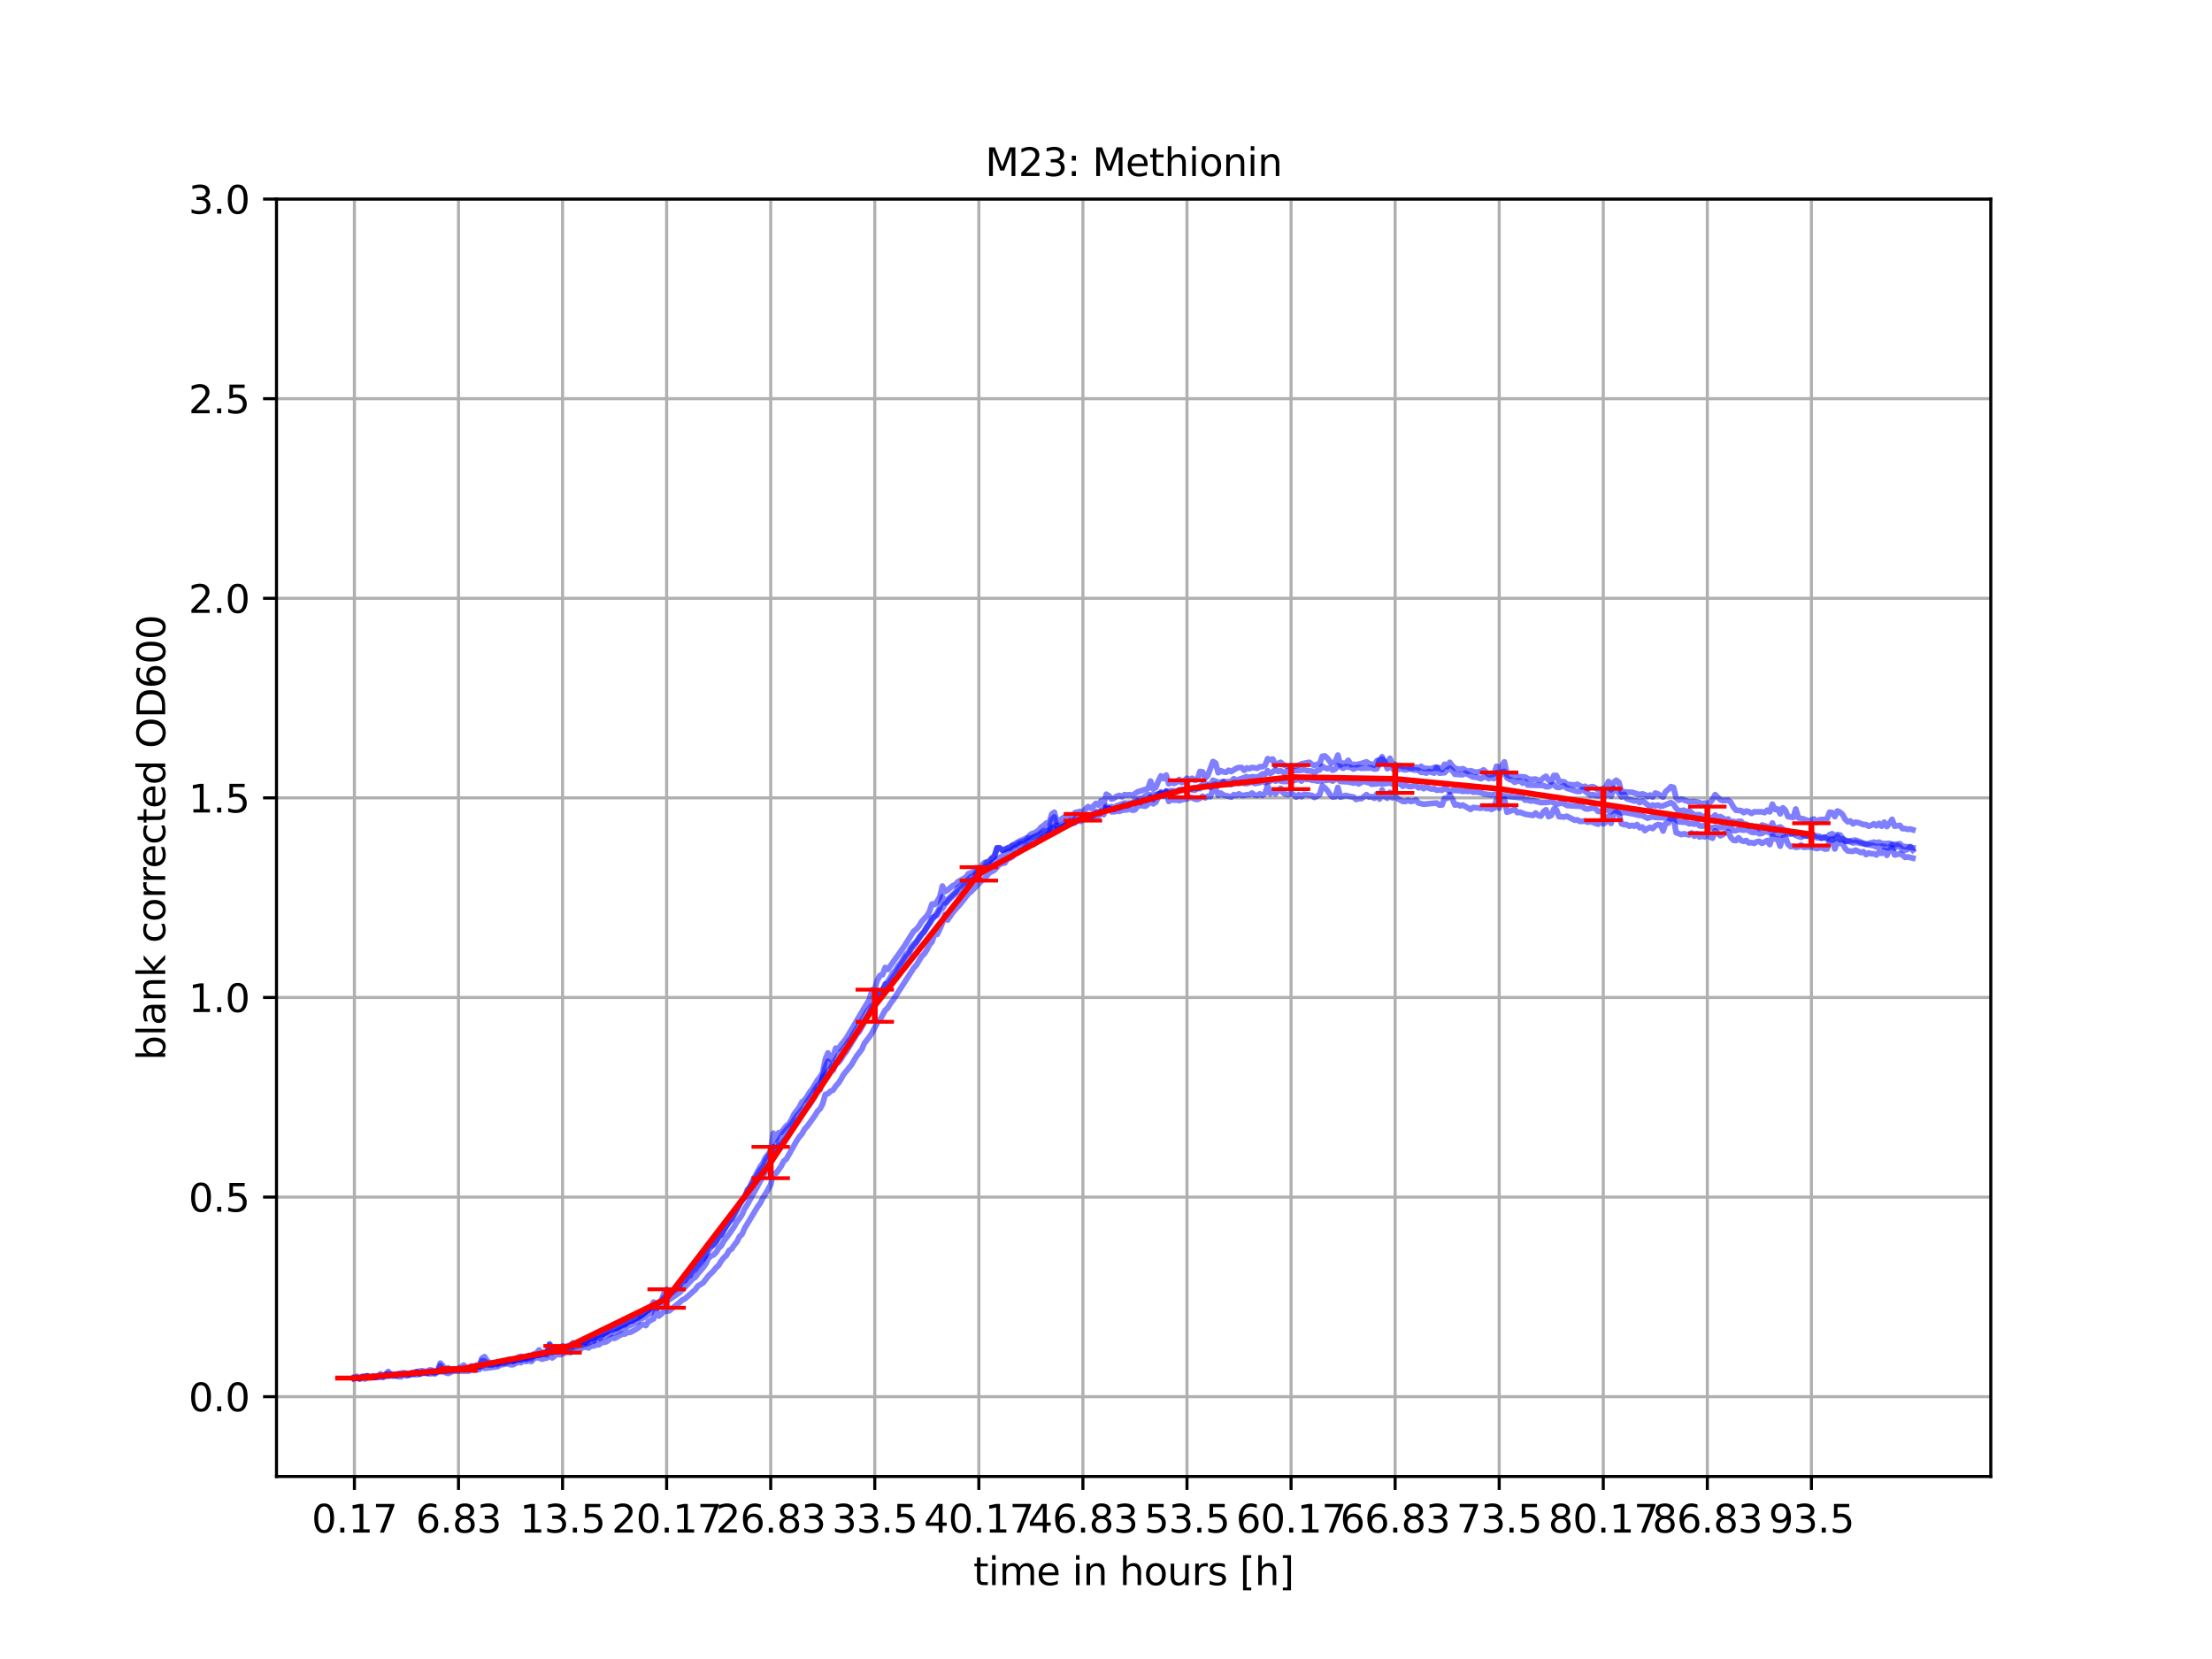 <?xml version="1.0" encoding="utf-8" standalone="no"?>
<!DOCTYPE svg PUBLIC "-//W3C//DTD SVG 1.1//EN"
  "http://www.w3.org/Graphics/SVG/1.1/DTD/svg11.dtd">
<svg xmlns:xlink="http://www.w3.org/1999/xlink" width="576pt" height="432pt" viewBox="0 0 576 432" xmlns="http://www.w3.org/2000/svg" version="1.1">
 <defs>
  <style type="text/css">*{stroke-linejoin: round; stroke-linecap: butt}</style>
 </defs>
 <g id="figure_1">
  <g id="patch_1">
   <path d="M 0 432 
L 576 432 
L 576 0 
L 0 0 
z
" style="fill: #ffffff"/>
  </g>
  <g id="axes_1">
   <g id="patch_2">
    <path d="M 72 384.48 
L 518.4 384.48 
L 518.4 51.84 
L 72 51.84 
z
" style="fill: #ffffff"/>
   </g>
   <g id="matplotlib.axis_1">
    <g id="xtick_1">
     <g id="line2d_1">
      <path d="M 92.291 384.48 
L 92.291 51.84 
" clip-path="url(#p04a62a25ed)" style="fill: none; stroke: #b0b0b0; stroke-width: 0.8; stroke-linecap: square"/>
     </g>
     <g id="line2d_2">
      <defs>
       <path id="ma640d670ed" d="M 0 0 
L 0 3.5 
" style="stroke: #000000; stroke-width: 0.8"/>
      </defs>
      <g>
       <use xlink:href="#ma640d670ed" x="92.291" y="384.48" style="stroke: #000000; stroke-width: 0.8"/>
      </g>
     </g>
     <g id="text_1">
      <!-- 0.17 -->
      <g transform="translate(81.158 399.078) scale(0.1 -0.1)">
       <defs>
        <path id="DejaVuSans-30" d="M 2034 4250 
Q 1547 4250 1301 3770 
Q 1056 3291 1056 2328 
Q 1056 1369 1301 889 
Q 1547 409 2034 409 
Q 2525 409 2770 889 
Q 3016 1369 3016 2328 
Q 3016 3291 2770 3770 
Q 2525 4250 2034 4250 
z
M 2034 4750 
Q 2819 4750 3233 4129 
Q 3647 3509 3647 2328 
Q 3647 1150 3233 529 
Q 2819 -91 2034 -91 
Q 1250 -91 836 529 
Q 422 1150 422 2328 
Q 422 3509 836 4129 
Q 1250 4750 2034 4750 
z
" transform="scale(0.016)"/>
        <path id="DejaVuSans-2e" d="M 684 794 
L 1344 794 
L 1344 0 
L 684 0 
L 684 794 
z
" transform="scale(0.016)"/>
        <path id="DejaVuSans-31" d="M 794 531 
L 1825 531 
L 1825 4091 
L 703 3866 
L 703 4441 
L 1819 4666 
L 2450 4666 
L 2450 531 
L 3481 531 
L 3481 0 
L 794 0 
L 794 531 
z
" transform="scale(0.016)"/>
        <path id="DejaVuSans-37" d="M 525 4666 
L 3525 4666 
L 3525 4397 
L 1831 0 
L 1172 0 
L 2766 4134 
L 525 4134 
L 525 4666 
z
" transform="scale(0.016)"/>
       </defs>
       <use xlink:href="#DejaVuSans-30"/>
       <use xlink:href="#DejaVuSans-2e" x="63.623"/>
       <use xlink:href="#DejaVuSans-31" x="95.41"/>
       <use xlink:href="#DejaVuSans-37" x="159.033"/>
      </g>
     </g>
    </g>
    <g id="xtick_2">
     <g id="line2d_3">
      <path d="M 119.391 384.48 
L 119.391 51.84 
" clip-path="url(#p04a62a25ed)" style="fill: none; stroke: #b0b0b0; stroke-width: 0.8; stroke-linecap: square"/>
     </g>
     <g id="line2d_4">
      <g>
       <use xlink:href="#ma640d670ed" x="119.391" y="384.48" style="stroke: #000000; stroke-width: 0.8"/>
      </g>
     </g>
     <g id="text_2">
      <!-- 6.83 -->
      <g transform="translate(108.258 399.078) scale(0.1 -0.1)">
       <defs>
        <path id="DejaVuSans-36" d="M 2113 2584 
Q 1688 2584 1439 2293 
Q 1191 2003 1191 1497 
Q 1191 994 1439 701 
Q 1688 409 2113 409 
Q 2538 409 2786 701 
Q 3034 994 3034 1497 
Q 3034 2003 2786 2293 
Q 2538 2584 2113 2584 
z
M 3366 4563 
L 3366 3988 
Q 3128 4100 2886 4159 
Q 2644 4219 2406 4219 
Q 1781 4219 1451 3797 
Q 1122 3375 1075 2522 
Q 1259 2794 1537 2939 
Q 1816 3084 2150 3084 
Q 2853 3084 3261 2657 
Q 3669 2231 3669 1497 
Q 3669 778 3244 343 
Q 2819 -91 2113 -91 
Q 1303 -91 875 529 
Q 447 1150 447 2328 
Q 447 3434 972 4092 
Q 1497 4750 2381 4750 
Q 2619 4750 2861 4703 
Q 3103 4656 3366 4563 
z
" transform="scale(0.016)"/>
        <path id="DejaVuSans-38" d="M 2034 2216 
Q 1584 2216 1326 1975 
Q 1069 1734 1069 1313 
Q 1069 891 1326 650 
Q 1584 409 2034 409 
Q 2484 409 2743 651 
Q 3003 894 3003 1313 
Q 3003 1734 2745 1975 
Q 2488 2216 2034 2216 
z
M 1403 2484 
Q 997 2584 770 2862 
Q 544 3141 544 3541 
Q 544 4100 942 4425 
Q 1341 4750 2034 4750 
Q 2731 4750 3128 4425 
Q 3525 4100 3525 3541 
Q 3525 3141 3298 2862 
Q 3072 2584 2669 2484 
Q 3125 2378 3379 2068 
Q 3634 1759 3634 1313 
Q 3634 634 3220 271 
Q 2806 -91 2034 -91 
Q 1263 -91 848 271 
Q 434 634 434 1313 
Q 434 1759 690 2068 
Q 947 2378 1403 2484 
z
M 1172 3481 
Q 1172 3119 1398 2916 
Q 1625 2713 2034 2713 
Q 2441 2713 2670 2916 
Q 2900 3119 2900 3481 
Q 2900 3844 2670 4047 
Q 2441 4250 2034 4250 
Q 1625 4250 1398 4047 
Q 1172 3844 1172 3481 
z
" transform="scale(0.016)"/>
        <path id="DejaVuSans-33" d="M 2597 2516 
Q 3050 2419 3304 2112 
Q 3559 1806 3559 1356 
Q 3559 666 3084 287 
Q 2609 -91 1734 -91 
Q 1441 -91 1130 -33 
Q 819 25 488 141 
L 488 750 
Q 750 597 1062 519 
Q 1375 441 1716 441 
Q 2309 441 2620 675 
Q 2931 909 2931 1356 
Q 2931 1769 2642 2001 
Q 2353 2234 1838 2234 
L 1294 2234 
L 1294 2753 
L 1863 2753 
Q 2328 2753 2575 2939 
Q 2822 3125 2822 3475 
Q 2822 3834 2567 4026 
Q 2313 4219 1838 4219 
Q 1578 4219 1281 4162 
Q 984 4106 628 3988 
L 628 4550 
Q 988 4650 1302 4700 
Q 1616 4750 1894 4750 
Q 2613 4750 3031 4423 
Q 3450 4097 3450 3541 
Q 3450 3153 3228 2886 
Q 3006 2619 2597 2516 
z
" transform="scale(0.016)"/>
       </defs>
       <use xlink:href="#DejaVuSans-36"/>
       <use xlink:href="#DejaVuSans-2e" x="63.623"/>
       <use xlink:href="#DejaVuSans-38" x="95.41"/>
       <use xlink:href="#DejaVuSans-33" x="159.033"/>
      </g>
     </g>
    </g>
    <g id="xtick_3">
     <g id="line2d_5">
      <path d="M 146.49 384.48 
L 146.49 51.84 
" clip-path="url(#p04a62a25ed)" style="fill: none; stroke: #b0b0b0; stroke-width: 0.8; stroke-linecap: square"/>
     </g>
     <g id="line2d_6">
      <g>
       <use xlink:href="#ma640d670ed" x="146.49" y="384.48" style="stroke: #000000; stroke-width: 0.8"/>
      </g>
     </g>
     <g id="text_3">
      <!-- 13.5 -->
      <g transform="translate(135.358 399.078) scale(0.1 -0.1)">
       <defs>
        <path id="DejaVuSans-35" d="M 691 4666 
L 3169 4666 
L 3169 4134 
L 1269 4134 
L 1269 2991 
Q 1406 3038 1543 3061 
Q 1681 3084 1819 3084 
Q 2600 3084 3056 2656 
Q 3513 2228 3513 1497 
Q 3513 744 3044 326 
Q 2575 -91 1722 -91 
Q 1428 -91 1123 -41 
Q 819 9 494 109 
L 494 744 
Q 775 591 1075 516 
Q 1375 441 1709 441 
Q 2250 441 2565 725 
Q 2881 1009 2881 1497 
Q 2881 1984 2565 2268 
Q 2250 2553 1709 2553 
Q 1456 2553 1204 2497 
Q 953 2441 691 2322 
L 691 4666 
z
" transform="scale(0.016)"/>
       </defs>
       <use xlink:href="#DejaVuSans-31"/>
       <use xlink:href="#DejaVuSans-33" x="63.623"/>
       <use xlink:href="#DejaVuSans-2e" x="127.246"/>
       <use xlink:href="#DejaVuSans-35" x="159.033"/>
      </g>
     </g>
    </g>
    <g id="xtick_4">
     <g id="line2d_7">
      <path d="M 173.59 384.48 
L 173.59 51.84 
" clip-path="url(#p04a62a25ed)" style="fill: none; stroke: #b0b0b0; stroke-width: 0.8; stroke-linecap: square"/>
     </g>
     <g id="line2d_8">
      <g>
       <use xlink:href="#ma640d670ed" x="173.59" y="384.48" style="stroke: #000000; stroke-width: 0.8"/>
      </g>
     </g>
     <g id="text_4">
      <!-- 20.17 -->
      <g transform="translate(159.276 399.078) scale(0.1 -0.1)">
       <defs>
        <path id="DejaVuSans-32" d="M 1228 531 
L 3431 531 
L 3431 0 
L 469 0 
L 469 531 
Q 828 903 1448 1529 
Q 2069 2156 2228 2338 
Q 2531 2678 2651 2914 
Q 2772 3150 2772 3378 
Q 2772 3750 2511 3984 
Q 2250 4219 1831 4219 
Q 1534 4219 1204 4116 
Q 875 4013 500 3803 
L 500 4441 
Q 881 4594 1212 4672 
Q 1544 4750 1819 4750 
Q 2544 4750 2975 4387 
Q 3406 4025 3406 3419 
Q 3406 3131 3298 2873 
Q 3191 2616 2906 2266 
Q 2828 2175 2409 1742 
Q 1991 1309 1228 531 
z
" transform="scale(0.016)"/>
       </defs>
       <use xlink:href="#DejaVuSans-32"/>
       <use xlink:href="#DejaVuSans-30" x="63.623"/>
       <use xlink:href="#DejaVuSans-2e" x="127.246"/>
       <use xlink:href="#DejaVuSans-31" x="159.033"/>
       <use xlink:href="#DejaVuSans-37" x="222.656"/>
      </g>
     </g>
    </g>
    <g id="xtick_5">
     <g id="line2d_9">
      <path d="M 200.69 384.48 
L 200.69 51.84 
" clip-path="url(#p04a62a25ed)" style="fill: none; stroke: #b0b0b0; stroke-width: 0.8; stroke-linecap: square"/>
     </g>
     <g id="line2d_10">
      <g>
       <use xlink:href="#ma640d670ed" x="200.69" y="384.48" style="stroke: #000000; stroke-width: 0.8"/>
      </g>
     </g>
     <g id="text_5">
      <!-- 26.83 -->
      <g transform="translate(186.376 399.078) scale(0.1 -0.1)">
       <use xlink:href="#DejaVuSans-32"/>
       <use xlink:href="#DejaVuSans-36" x="63.623"/>
       <use xlink:href="#DejaVuSans-2e" x="127.246"/>
       <use xlink:href="#DejaVuSans-38" x="159.033"/>
       <use xlink:href="#DejaVuSans-33" x="222.656"/>
      </g>
     </g>
    </g>
    <g id="xtick_6">
     <g id="line2d_11">
      <path d="M 227.789 384.48 
L 227.789 51.84 
" clip-path="url(#p04a62a25ed)" style="fill: none; stroke: #b0b0b0; stroke-width: 0.8; stroke-linecap: square"/>
     </g>
     <g id="line2d_12">
      <g>
       <use xlink:href="#ma640d670ed" x="227.789" y="384.48" style="stroke: #000000; stroke-width: 0.8"/>
      </g>
     </g>
     <g id="text_6">
      <!-- 33.5 -->
      <g transform="translate(216.657 399.078) scale(0.1 -0.1)">
       <use xlink:href="#DejaVuSans-33"/>
       <use xlink:href="#DejaVuSans-33" x="63.623"/>
       <use xlink:href="#DejaVuSans-2e" x="127.246"/>
       <use xlink:href="#DejaVuSans-35" x="159.033"/>
      </g>
     </g>
    </g>
    <g id="xtick_7">
     <g id="line2d_13">
      <path d="M 254.889 384.48 
L 254.889 51.84 
" clip-path="url(#p04a62a25ed)" style="fill: none; stroke: #b0b0b0; stroke-width: 0.8; stroke-linecap: square"/>
     </g>
     <g id="line2d_14">
      <g>
       <use xlink:href="#ma640d670ed" x="254.889" y="384.48" style="stroke: #000000; stroke-width: 0.8"/>
      </g>
     </g>
     <g id="text_7">
      <!-- 40.17 -->
      <g transform="translate(240.575 399.078) scale(0.1 -0.1)">
       <defs>
        <path id="DejaVuSans-34" d="M 2419 4116 
L 825 1625 
L 2419 1625 
L 2419 4116 
z
M 2253 4666 
L 3047 4666 
L 3047 1625 
L 3713 1625 
L 3713 1100 
L 3047 1100 
L 3047 0 
L 2419 0 
L 2419 1100 
L 313 1100 
L 313 1709 
L 2253 4666 
z
" transform="scale(0.016)"/>
       </defs>
       <use xlink:href="#DejaVuSans-34"/>
       <use xlink:href="#DejaVuSans-30" x="63.623"/>
       <use xlink:href="#DejaVuSans-2e" x="127.246"/>
       <use xlink:href="#DejaVuSans-31" x="159.033"/>
       <use xlink:href="#DejaVuSans-37" x="222.656"/>
      </g>
     </g>
    </g>
    <g id="xtick_8">
     <g id="line2d_15">
      <path d="M 281.989 384.48 
L 281.989 51.84 
" clip-path="url(#p04a62a25ed)" style="fill: none; stroke: #b0b0b0; stroke-width: 0.8; stroke-linecap: square"/>
     </g>
     <g id="line2d_16">
      <g>
       <use xlink:href="#ma640d670ed" x="281.989" y="384.48" style="stroke: #000000; stroke-width: 0.8"/>
      </g>
     </g>
     <g id="text_8">
      <!-- 46.83 -->
      <g transform="translate(267.675 399.078) scale(0.1 -0.1)">
       <use xlink:href="#DejaVuSans-34"/>
       <use xlink:href="#DejaVuSans-36" x="63.623"/>
       <use xlink:href="#DejaVuSans-2e" x="127.246"/>
       <use xlink:href="#DejaVuSans-38" x="159.033"/>
       <use xlink:href="#DejaVuSans-33" x="222.656"/>
      </g>
     </g>
    </g>
    <g id="xtick_9">
     <g id="line2d_17">
      <path d="M 309.089 384.48 
L 309.089 51.84 
" clip-path="url(#p04a62a25ed)" style="fill: none; stroke: #b0b0b0; stroke-width: 0.8; stroke-linecap: square"/>
     </g>
     <g id="line2d_18">
      <g>
       <use xlink:href="#ma640d670ed" x="309.089" y="384.48" style="stroke: #000000; stroke-width: 0.8"/>
      </g>
     </g>
     <g id="text_9">
      <!-- 53.5 -->
      <g transform="translate(297.956 399.078) scale(0.1 -0.1)">
       <use xlink:href="#DejaVuSans-35"/>
       <use xlink:href="#DejaVuSans-33" x="63.623"/>
       <use xlink:href="#DejaVuSans-2e" x="127.246"/>
       <use xlink:href="#DejaVuSans-35" x="159.033"/>
      </g>
     </g>
    </g>
    <g id="xtick_10">
     <g id="line2d_19">
      <path d="M 336.188 384.48 
L 336.188 51.84 
" clip-path="url(#p04a62a25ed)" style="fill: none; stroke: #b0b0b0; stroke-width: 0.8; stroke-linecap: square"/>
     </g>
     <g id="line2d_20">
      <g>
       <use xlink:href="#ma640d670ed" x="336.188" y="384.48" style="stroke: #000000; stroke-width: 0.8"/>
      </g>
     </g>
     <g id="text_10">
      <!-- 60.17 -->
      <g transform="translate(321.874 399.078) scale(0.1 -0.1)">
       <use xlink:href="#DejaVuSans-36"/>
       <use xlink:href="#DejaVuSans-30" x="63.623"/>
       <use xlink:href="#DejaVuSans-2e" x="127.246"/>
       <use xlink:href="#DejaVuSans-31" x="159.033"/>
       <use xlink:href="#DejaVuSans-37" x="222.656"/>
      </g>
     </g>
    </g>
    <g id="xtick_11">
     <g id="line2d_21">
      <path d="M 363.288 384.48 
L 363.288 51.84 
" clip-path="url(#p04a62a25ed)" style="fill: none; stroke: #b0b0b0; stroke-width: 0.8; stroke-linecap: square"/>
     </g>
     <g id="line2d_22">
      <g>
       <use xlink:href="#ma640d670ed" x="363.288" y="384.48" style="stroke: #000000; stroke-width: 0.8"/>
      </g>
     </g>
     <g id="text_11">
      <!-- 66.83 -->
      <g transform="translate(348.974 399.078) scale(0.1 -0.1)">
       <use xlink:href="#DejaVuSans-36"/>
       <use xlink:href="#DejaVuSans-36" x="63.623"/>
       <use xlink:href="#DejaVuSans-2e" x="127.246"/>
       <use xlink:href="#DejaVuSans-38" x="159.033"/>
       <use xlink:href="#DejaVuSans-33" x="222.656"/>
      </g>
     </g>
    </g>
    <g id="xtick_12">
     <g id="line2d_23">
      <path d="M 390.388 384.48 
L 390.388 51.84 
" clip-path="url(#p04a62a25ed)" style="fill: none; stroke: #b0b0b0; stroke-width: 0.8; stroke-linecap: square"/>
     </g>
     <g id="line2d_24">
      <g>
       <use xlink:href="#ma640d670ed" x="390.388" y="384.48" style="stroke: #000000; stroke-width: 0.8"/>
      </g>
     </g>
     <g id="text_12">
      <!-- 73.5 -->
      <g transform="translate(379.255 399.078) scale(0.1 -0.1)">
       <use xlink:href="#DejaVuSans-37"/>
       <use xlink:href="#DejaVuSans-33" x="63.623"/>
       <use xlink:href="#DejaVuSans-2e" x="127.246"/>
       <use xlink:href="#DejaVuSans-35" x="159.033"/>
      </g>
     </g>
    </g>
    <g id="xtick_13">
     <g id="line2d_25">
      <path d="M 417.487 384.48 
L 417.487 51.84 
" clip-path="url(#p04a62a25ed)" style="fill: none; stroke: #b0b0b0; stroke-width: 0.8; stroke-linecap: square"/>
     </g>
     <g id="line2d_26">
      <g>
       <use xlink:href="#ma640d670ed" x="417.487" y="384.48" style="stroke: #000000; stroke-width: 0.8"/>
      </g>
     </g>
     <g id="text_13">
      <!-- 80.17 -->
      <g transform="translate(403.173 399.078) scale(0.1 -0.1)">
       <use xlink:href="#DejaVuSans-38"/>
       <use xlink:href="#DejaVuSans-30" x="63.623"/>
       <use xlink:href="#DejaVuSans-2e" x="127.246"/>
       <use xlink:href="#DejaVuSans-31" x="159.033"/>
       <use xlink:href="#DejaVuSans-37" x="222.656"/>
      </g>
     </g>
    </g>
    <g id="xtick_14">
     <g id="line2d_27">
      <path d="M 444.587 384.48 
L 444.587 51.84 
" clip-path="url(#p04a62a25ed)" style="fill: none; stroke: #b0b0b0; stroke-width: 0.8; stroke-linecap: square"/>
     </g>
     <g id="line2d_28">
      <g>
       <use xlink:href="#ma640d670ed" x="444.587" y="384.48" style="stroke: #000000; stroke-width: 0.8"/>
      </g>
     </g>
     <g id="text_14">
      <!-- 86.83 -->
      <g transform="translate(430.273 399.078) scale(0.1 -0.1)">
       <use xlink:href="#DejaVuSans-38"/>
       <use xlink:href="#DejaVuSans-36" x="63.623"/>
       <use xlink:href="#DejaVuSans-2e" x="127.246"/>
       <use xlink:href="#DejaVuSans-38" x="159.033"/>
       <use xlink:href="#DejaVuSans-33" x="222.656"/>
      </g>
     </g>
    </g>
    <g id="xtick_15">
     <g id="line2d_29">
      <path d="M 471.687 384.48 
L 471.687 51.84 
" clip-path="url(#p04a62a25ed)" style="fill: none; stroke: #b0b0b0; stroke-width: 0.8; stroke-linecap: square"/>
     </g>
     <g id="line2d_30">
      <g>
       <use xlink:href="#ma640d670ed" x="471.687" y="384.48" style="stroke: #000000; stroke-width: 0.8"/>
      </g>
     </g>
     <g id="text_15">
      <!-- 93.5 -->
      <g transform="translate(460.554 399.078) scale(0.1 -0.1)">
       <defs>
        <path id="DejaVuSans-39" d="M 703 97 
L 703 672 
Q 941 559 1184 500 
Q 1428 441 1663 441 
Q 2288 441 2617 861 
Q 2947 1281 2994 2138 
Q 2813 1869 2534 1725 
Q 2256 1581 1919 1581 
Q 1219 1581 811 2004 
Q 403 2428 403 3163 
Q 403 3881 828 4315 
Q 1253 4750 1959 4750 
Q 2769 4750 3195 4129 
Q 3622 3509 3622 2328 
Q 3622 1225 3098 567 
Q 2575 -91 1691 -91 
Q 1453 -91 1209 -44 
Q 966 3 703 97 
z
M 1959 2075 
Q 2384 2075 2632 2365 
Q 2881 2656 2881 3163 
Q 2881 3666 2632 3958 
Q 2384 4250 1959 4250 
Q 1534 4250 1286 3958 
Q 1038 3666 1038 3163 
Q 1038 2656 1286 2365 
Q 1534 2075 1959 2075 
z
" transform="scale(0.016)"/>
       </defs>
       <use xlink:href="#DejaVuSans-39"/>
       <use xlink:href="#DejaVuSans-33" x="63.623"/>
       <use xlink:href="#DejaVuSans-2e" x="127.246"/>
       <use xlink:href="#DejaVuSans-35" x="159.033"/>
      </g>
     </g>
    </g>
    <g id="text_16">
     <!-- time in hours [h] -->
     <g transform="translate(253.452 412.757) scale(0.1 -0.1)">
      <defs>
       <path id="DejaVuSans-74" d="M 1172 4494 
L 1172 3500 
L 2356 3500 
L 2356 3053 
L 1172 3053 
L 1172 1153 
Q 1172 725 1289 603 
Q 1406 481 1766 481 
L 2356 481 
L 2356 0 
L 1766 0 
Q 1100 0 847 248 
Q 594 497 594 1153 
L 594 3053 
L 172 3053 
L 172 3500 
L 594 3500 
L 594 4494 
L 1172 4494 
z
" transform="scale(0.016)"/>
       <path id="DejaVuSans-69" d="M 603 3500 
L 1178 3500 
L 1178 0 
L 603 0 
L 603 3500 
z
M 603 4863 
L 1178 4863 
L 1178 4134 
L 603 4134 
L 603 4863 
z
" transform="scale(0.016)"/>
       <path id="DejaVuSans-6d" d="M 3328 2828 
Q 3544 3216 3844 3400 
Q 4144 3584 4550 3584 
Q 5097 3584 5394 3201 
Q 5691 2819 5691 2113 
L 5691 0 
L 5113 0 
L 5113 2094 
Q 5113 2597 4934 2840 
Q 4756 3084 4391 3084 
Q 3944 3084 3684 2787 
Q 3425 2491 3425 1978 
L 3425 0 
L 2847 0 
L 2847 2094 
Q 2847 2600 2669 2842 
Q 2491 3084 2119 3084 
Q 1678 3084 1418 2786 
Q 1159 2488 1159 1978 
L 1159 0 
L 581 0 
L 581 3500 
L 1159 3500 
L 1159 2956 
Q 1356 3278 1631 3431 
Q 1906 3584 2284 3584 
Q 2666 3584 2933 3390 
Q 3200 3197 3328 2828 
z
" transform="scale(0.016)"/>
       <path id="DejaVuSans-65" d="M 3597 1894 
L 3597 1613 
L 953 1613 
Q 991 1019 1311 708 
Q 1631 397 2203 397 
Q 2534 397 2845 478 
Q 3156 559 3463 722 
L 3463 178 
Q 3153 47 2828 -22 
Q 2503 -91 2169 -91 
Q 1331 -91 842 396 
Q 353 884 353 1716 
Q 353 2575 817 3079 
Q 1281 3584 2069 3584 
Q 2775 3584 3186 3129 
Q 3597 2675 3597 1894 
z
M 3022 2063 
Q 3016 2534 2758 2815 
Q 2500 3097 2075 3097 
Q 1594 3097 1305 2825 
Q 1016 2553 972 2059 
L 3022 2063 
z
" transform="scale(0.016)"/>
       <path id="DejaVuSans-20" transform="scale(0.016)"/>
       <path id="DejaVuSans-6e" d="M 3513 2113 
L 3513 0 
L 2938 0 
L 2938 2094 
Q 2938 2591 2744 2837 
Q 2550 3084 2163 3084 
Q 1697 3084 1428 2787 
Q 1159 2491 1159 1978 
L 1159 0 
L 581 0 
L 581 3500 
L 1159 3500 
L 1159 2956 
Q 1366 3272 1645 3428 
Q 1925 3584 2291 3584 
Q 2894 3584 3203 3211 
Q 3513 2838 3513 2113 
z
" transform="scale(0.016)"/>
       <path id="DejaVuSans-68" d="M 3513 2113 
L 3513 0 
L 2938 0 
L 2938 2094 
Q 2938 2591 2744 2837 
Q 2550 3084 2163 3084 
Q 1697 3084 1428 2787 
Q 1159 2491 1159 1978 
L 1159 0 
L 581 0 
L 581 4863 
L 1159 4863 
L 1159 2956 
Q 1366 3272 1645 3428 
Q 1925 3584 2291 3584 
Q 2894 3584 3203 3211 
Q 3513 2838 3513 2113 
z
" transform="scale(0.016)"/>
       <path id="DejaVuSans-6f" d="M 1959 3097 
Q 1497 3097 1228 2736 
Q 959 2375 959 1747 
Q 959 1119 1226 758 
Q 1494 397 1959 397 
Q 2419 397 2687 759 
Q 2956 1122 2956 1747 
Q 2956 2369 2687 2733 
Q 2419 3097 1959 3097 
z
M 1959 3584 
Q 2709 3584 3137 3096 
Q 3566 2609 3566 1747 
Q 3566 888 3137 398 
Q 2709 -91 1959 -91 
Q 1206 -91 779 398 
Q 353 888 353 1747 
Q 353 2609 779 3096 
Q 1206 3584 1959 3584 
z
" transform="scale(0.016)"/>
       <path id="DejaVuSans-75" d="M 544 1381 
L 544 3500 
L 1119 3500 
L 1119 1403 
Q 1119 906 1312 657 
Q 1506 409 1894 409 
Q 2359 409 2629 706 
Q 2900 1003 2900 1516 
L 2900 3500 
L 3475 3500 
L 3475 0 
L 2900 0 
L 2900 538 
Q 2691 219 2414 64 
Q 2138 -91 1772 -91 
Q 1169 -91 856 284 
Q 544 659 544 1381 
z
M 1991 3584 
L 1991 3584 
z
" transform="scale(0.016)"/>
       <path id="DejaVuSans-72" d="M 2631 2963 
Q 2534 3019 2420 3045 
Q 2306 3072 2169 3072 
Q 1681 3072 1420 2755 
Q 1159 2438 1159 1844 
L 1159 0 
L 581 0 
L 581 3500 
L 1159 3500 
L 1159 2956 
Q 1341 3275 1631 3429 
Q 1922 3584 2338 3584 
Q 2397 3584 2469 3576 
Q 2541 3569 2628 3553 
L 2631 2963 
z
" transform="scale(0.016)"/>
       <path id="DejaVuSans-73" d="M 2834 3397 
L 2834 2853 
Q 2591 2978 2328 3040 
Q 2066 3103 1784 3103 
Q 1356 3103 1142 2972 
Q 928 2841 928 2578 
Q 928 2378 1081 2264 
Q 1234 2150 1697 2047 
L 1894 2003 
Q 2506 1872 2764 1633 
Q 3022 1394 3022 966 
Q 3022 478 2636 193 
Q 2250 -91 1575 -91 
Q 1294 -91 989 -36 
Q 684 19 347 128 
L 347 722 
Q 666 556 975 473 
Q 1284 391 1588 391 
Q 1994 391 2212 530 
Q 2431 669 2431 922 
Q 2431 1156 2273 1281 
Q 2116 1406 1581 1522 
L 1381 1569 
Q 847 1681 609 1914 
Q 372 2147 372 2553 
Q 372 3047 722 3315 
Q 1072 3584 1716 3584 
Q 2034 3584 2315 3537 
Q 2597 3491 2834 3397 
z
" transform="scale(0.016)"/>
       <path id="DejaVuSans-5b" d="M 550 4863 
L 1875 4863 
L 1875 4416 
L 1125 4416 
L 1125 -397 
L 1875 -397 
L 1875 -844 
L 550 -844 
L 550 4863 
z
" transform="scale(0.016)"/>
       <path id="DejaVuSans-5d" d="M 1947 4863 
L 1947 -844 
L 622 -844 
L 622 -397 
L 1369 -397 
L 1369 4416 
L 622 4416 
L 622 4863 
L 1947 4863 
z
" transform="scale(0.016)"/>
      </defs>
      <use xlink:href="#DejaVuSans-74"/>
      <use xlink:href="#DejaVuSans-69" x="39.209"/>
      <use xlink:href="#DejaVuSans-6d" x="66.992"/>
      <use xlink:href="#DejaVuSans-65" x="164.404"/>
      <use xlink:href="#DejaVuSans-20" x="225.928"/>
      <use xlink:href="#DejaVuSans-69" x="257.715"/>
      <use xlink:href="#DejaVuSans-6e" x="285.498"/>
      <use xlink:href="#DejaVuSans-20" x="348.877"/>
      <use xlink:href="#DejaVuSans-68" x="380.664"/>
      <use xlink:href="#DejaVuSans-6f" x="444.043"/>
      <use xlink:href="#DejaVuSans-75" x="505.225"/>
      <use xlink:href="#DejaVuSans-72" x="568.604"/>
      <use xlink:href="#DejaVuSans-73" x="609.717"/>
      <use xlink:href="#DejaVuSans-20" x="661.816"/>
      <use xlink:href="#DejaVuSans-5b" x="693.604"/>
      <use xlink:href="#DejaVuSans-68" x="732.617"/>
      <use xlink:href="#DejaVuSans-5d" x="795.996"/>
     </g>
    </g>
   </g>
   <g id="matplotlib.axis_2">
    <g id="ytick_1">
     <g id="line2d_31">
      <path d="M 72 363.69 
L 518.4 363.69 
" clip-path="url(#p04a62a25ed)" style="fill: none; stroke: #b0b0b0; stroke-width: 0.8; stroke-linecap: square"/>
     </g>
     <g id="line2d_32">
      <defs>
       <path id="m6883458f02" d="M 0 0 
L -3.5 0 
" style="stroke: #000000; stroke-width: 0.8"/>
      </defs>
      <g>
       <use xlink:href="#m6883458f02" x="72" y="363.69" style="stroke: #000000; stroke-width: 0.8"/>
      </g>
     </g>
     <g id="text_17">
      <!-- 0.0 -->
      <g transform="translate(49.097 367.489) scale(0.1 -0.1)">
       <use xlink:href="#DejaVuSans-30"/>
       <use xlink:href="#DejaVuSans-2e" x="63.623"/>
       <use xlink:href="#DejaVuSans-30" x="95.41"/>
      </g>
     </g>
    </g>
    <g id="ytick_2">
     <g id="line2d_33">
      <path d="M 72 311.715 
L 518.4 311.715 
" clip-path="url(#p04a62a25ed)" style="fill: none; stroke: #b0b0b0; stroke-width: 0.8; stroke-linecap: square"/>
     </g>
     <g id="line2d_34">
      <g>
       <use xlink:href="#m6883458f02" x="72" y="311.715" style="stroke: #000000; stroke-width: 0.8"/>
      </g>
     </g>
     <g id="text_18">
      <!-- 0.5 -->
      <g transform="translate(49.097 315.514) scale(0.1 -0.1)">
       <use xlink:href="#DejaVuSans-30"/>
       <use xlink:href="#DejaVuSans-2e" x="63.623"/>
       <use xlink:href="#DejaVuSans-35" x="95.41"/>
      </g>
     </g>
    </g>
    <g id="ytick_3">
     <g id="line2d_35">
      <path d="M 72 259.74 
L 518.4 259.74 
" clip-path="url(#p04a62a25ed)" style="fill: none; stroke: #b0b0b0; stroke-width: 0.8; stroke-linecap: square"/>
     </g>
     <g id="line2d_36">
      <g>
       <use xlink:href="#m6883458f02" x="72" y="259.74" style="stroke: #000000; stroke-width: 0.8"/>
      </g>
     </g>
     <g id="text_19">
      <!-- 1.0 -->
      <g transform="translate(49.097 263.539) scale(0.1 -0.1)">
       <use xlink:href="#DejaVuSans-31"/>
       <use xlink:href="#DejaVuSans-2e" x="63.623"/>
       <use xlink:href="#DejaVuSans-30" x="95.41"/>
      </g>
     </g>
    </g>
    <g id="ytick_4">
     <g id="line2d_37">
      <path d="M 72 207.765 
L 518.4 207.765 
" clip-path="url(#p04a62a25ed)" style="fill: none; stroke: #b0b0b0; stroke-width: 0.8; stroke-linecap: square"/>
     </g>
     <g id="line2d_38">
      <g>
       <use xlink:href="#m6883458f02" x="72" y="207.765" style="stroke: #000000; stroke-width: 0.8"/>
      </g>
     </g>
     <g id="text_20">
      <!-- 1.5 -->
      <g transform="translate(49.097 211.564) scale(0.1 -0.1)">
       <use xlink:href="#DejaVuSans-31"/>
       <use xlink:href="#DejaVuSans-2e" x="63.623"/>
       <use xlink:href="#DejaVuSans-35" x="95.41"/>
      </g>
     </g>
    </g>
    <g id="ytick_5">
     <g id="line2d_39">
      <path d="M 72 155.79 
L 518.4 155.79 
" clip-path="url(#p04a62a25ed)" style="fill: none; stroke: #b0b0b0; stroke-width: 0.8; stroke-linecap: square"/>
     </g>
     <g id="line2d_40">
      <g>
       <use xlink:href="#m6883458f02" x="72" y="155.79" style="stroke: #000000; stroke-width: 0.8"/>
      </g>
     </g>
     <g id="text_21">
      <!-- 2.0 -->
      <g transform="translate(49.097 159.589) scale(0.1 -0.1)">
       <use xlink:href="#DejaVuSans-32"/>
       <use xlink:href="#DejaVuSans-2e" x="63.623"/>
       <use xlink:href="#DejaVuSans-30" x="95.41"/>
      </g>
     </g>
    </g>
    <g id="ytick_6">
     <g id="line2d_41">
      <path d="M 72 103.815 
L 518.4 103.815 
" clip-path="url(#p04a62a25ed)" style="fill: none; stroke: #b0b0b0; stroke-width: 0.8; stroke-linecap: square"/>
     </g>
     <g id="line2d_42">
      <g>
       <use xlink:href="#m6883458f02" x="72" y="103.815" style="stroke: #000000; stroke-width: 0.8"/>
      </g>
     </g>
     <g id="text_22">
      <!-- 2.5 -->
      <g transform="translate(49.097 107.614) scale(0.1 -0.1)">
       <use xlink:href="#DejaVuSans-32"/>
       <use xlink:href="#DejaVuSans-2e" x="63.623"/>
       <use xlink:href="#DejaVuSans-35" x="95.41"/>
      </g>
     </g>
    </g>
    <g id="ytick_7">
     <g id="line2d_43">
      <path d="M 72 51.84 
L 518.4 51.84 
" clip-path="url(#p04a62a25ed)" style="fill: none; stroke: #b0b0b0; stroke-width: 0.8; stroke-linecap: square"/>
     </g>
     <g id="line2d_44">
      <g>
       <use xlink:href="#m6883458f02" x="72" y="51.84" style="stroke: #000000; stroke-width: 0.8"/>
      </g>
     </g>
     <g id="text_23">
      <!-- 3.0 -->
      <g transform="translate(49.097 55.639) scale(0.1 -0.1)">
       <use xlink:href="#DejaVuSans-33"/>
       <use xlink:href="#DejaVuSans-2e" x="63.623"/>
       <use xlink:href="#DejaVuSans-30" x="95.41"/>
      </g>
     </g>
    </g>
    <g id="text_24">
     <!-- blank corrected OD600 -->
     <g transform="translate(43.017 276.115) rotate(-90) scale(0.1 -0.1)">
      <defs>
       <path id="DejaVuSans-62" d="M 3116 1747 
Q 3116 2381 2855 2742 
Q 2594 3103 2138 3103 
Q 1681 3103 1420 2742 
Q 1159 2381 1159 1747 
Q 1159 1113 1420 752 
Q 1681 391 2138 391 
Q 2594 391 2855 752 
Q 3116 1113 3116 1747 
z
M 1159 2969 
Q 1341 3281 1617 3432 
Q 1894 3584 2278 3584 
Q 2916 3584 3314 3078 
Q 3713 2572 3713 1747 
Q 3713 922 3314 415 
Q 2916 -91 2278 -91 
Q 1894 -91 1617 61 
Q 1341 213 1159 525 
L 1159 0 
L 581 0 
L 581 4863 
L 1159 4863 
L 1159 2969 
z
" transform="scale(0.016)"/>
       <path id="DejaVuSans-6c" d="M 603 4863 
L 1178 4863 
L 1178 0 
L 603 0 
L 603 4863 
z
" transform="scale(0.016)"/>
       <path id="DejaVuSans-61" d="M 2194 1759 
Q 1497 1759 1228 1600 
Q 959 1441 959 1056 
Q 959 750 1161 570 
Q 1363 391 1709 391 
Q 2188 391 2477 730 
Q 2766 1069 2766 1631 
L 2766 1759 
L 2194 1759 
z
M 3341 1997 
L 3341 0 
L 2766 0 
L 2766 531 
Q 2569 213 2275 61 
Q 1981 -91 1556 -91 
Q 1019 -91 701 211 
Q 384 513 384 1019 
Q 384 1609 779 1909 
Q 1175 2209 1959 2209 
L 2766 2209 
L 2766 2266 
Q 2766 2663 2505 2880 
Q 2244 3097 1772 3097 
Q 1472 3097 1187 3025 
Q 903 2953 641 2809 
L 641 3341 
Q 956 3463 1253 3523 
Q 1550 3584 1831 3584 
Q 2591 3584 2966 3190 
Q 3341 2797 3341 1997 
z
" transform="scale(0.016)"/>
       <path id="DejaVuSans-6b" d="M 581 4863 
L 1159 4863 
L 1159 1991 
L 2875 3500 
L 3609 3500 
L 1753 1863 
L 3688 0 
L 2938 0 
L 1159 1709 
L 1159 0 
L 581 0 
L 581 4863 
z
" transform="scale(0.016)"/>
       <path id="DejaVuSans-63" d="M 3122 3366 
L 3122 2828 
Q 2878 2963 2633 3030 
Q 2388 3097 2138 3097 
Q 1578 3097 1268 2742 
Q 959 2388 959 1747 
Q 959 1106 1268 751 
Q 1578 397 2138 397 
Q 2388 397 2633 464 
Q 2878 531 3122 666 
L 3122 134 
Q 2881 22 2623 -34 
Q 2366 -91 2075 -91 
Q 1284 -91 818 406 
Q 353 903 353 1747 
Q 353 2603 823 3093 
Q 1294 3584 2113 3584 
Q 2378 3584 2631 3529 
Q 2884 3475 3122 3366 
z
" transform="scale(0.016)"/>
       <path id="DejaVuSans-64" d="M 2906 2969 
L 2906 4863 
L 3481 4863 
L 3481 0 
L 2906 0 
L 2906 525 
Q 2725 213 2448 61 
Q 2172 -91 1784 -91 
Q 1150 -91 751 415 
Q 353 922 353 1747 
Q 353 2572 751 3078 
Q 1150 3584 1784 3584 
Q 2172 3584 2448 3432 
Q 2725 3281 2906 2969 
z
M 947 1747 
Q 947 1113 1208 752 
Q 1469 391 1925 391 
Q 2381 391 2643 752 
Q 2906 1113 2906 1747 
Q 2906 2381 2643 2742 
Q 2381 3103 1925 3103 
Q 1469 3103 1208 2742 
Q 947 2381 947 1747 
z
" transform="scale(0.016)"/>
       <path id="DejaVuSans-4f" d="M 2522 4238 
Q 1834 4238 1429 3725 
Q 1025 3213 1025 2328 
Q 1025 1447 1429 934 
Q 1834 422 2522 422 
Q 3209 422 3611 934 
Q 4013 1447 4013 2328 
Q 4013 3213 3611 3725 
Q 3209 4238 2522 4238 
z
M 2522 4750 
Q 3503 4750 4090 4092 
Q 4678 3434 4678 2328 
Q 4678 1225 4090 567 
Q 3503 -91 2522 -91 
Q 1538 -91 948 565 
Q 359 1222 359 2328 
Q 359 3434 948 4092 
Q 1538 4750 2522 4750 
z
" transform="scale(0.016)"/>
       <path id="DejaVuSans-44" d="M 1259 4147 
L 1259 519 
L 2022 519 
Q 2988 519 3436 956 
Q 3884 1394 3884 2338 
Q 3884 3275 3436 3711 
Q 2988 4147 2022 4147 
L 1259 4147 
z
M 628 4666 
L 1925 4666 
Q 3281 4666 3915 4102 
Q 4550 3538 4550 2338 
Q 4550 1131 3912 565 
Q 3275 0 1925 0 
L 628 0 
L 628 4666 
z
" transform="scale(0.016)"/>
      </defs>
      <use xlink:href="#DejaVuSans-62"/>
      <use xlink:href="#DejaVuSans-6c" x="63.477"/>
      <use xlink:href="#DejaVuSans-61" x="91.26"/>
      <use xlink:href="#DejaVuSans-6e" x="152.539"/>
      <use xlink:href="#DejaVuSans-6b" x="215.918"/>
      <use xlink:href="#DejaVuSans-20" x="273.828"/>
      <use xlink:href="#DejaVuSans-63" x="305.615"/>
      <use xlink:href="#DejaVuSans-6f" x="360.596"/>
      <use xlink:href="#DejaVuSans-72" x="421.777"/>
      <use xlink:href="#DejaVuSans-72" x="461.141"/>
      <use xlink:href="#DejaVuSans-65" x="500.004"/>
      <use xlink:href="#DejaVuSans-63" x="561.527"/>
      <use xlink:href="#DejaVuSans-74" x="616.508"/>
      <use xlink:href="#DejaVuSans-65" x="655.717"/>
      <use xlink:href="#DejaVuSans-64" x="717.24"/>
      <use xlink:href="#DejaVuSans-20" x="780.717"/>
      <use xlink:href="#DejaVuSans-4f" x="812.504"/>
      <use xlink:href="#DejaVuSans-44" x="891.215"/>
      <use xlink:href="#DejaVuSans-36" x="968.217"/>
      <use xlink:href="#DejaVuSans-30" x="1031.84"/>
      <use xlink:href="#DejaVuSans-30" x="1095.463"/>
     </g>
    </g>
   </g>
   <g id="line2d_45">
    <path d="M 92.291 358.692 
L 93.646 358.796 
L 95.001 358.484 
L 95.678 358.276 
L 96.356 358.588 
L 97.033 358.484 
L 97.711 358.692 
L 98.388 358.38 
L 100.421 358.38 
L 101.098 358.172 
L 101.776 358.276 
L 102.453 358.068 
L 103.131 358.276 
L 103.808 357.86 
L 104.486 357.964 
L 105.841 357.757 
L 106.518 357.86 
L 108.551 357.341 
L 109.228 357.653 
L 109.906 357.341 
L 111.261 357.445 
L 111.938 357.133 
L 112.616 357.029 
L 113.293 357.341 
L 113.971 357.029 
L 114.648 357.237 
L 116.003 356.717 
L 118.036 356.509 
L 118.713 356.613 
L 119.391 356.405 
L 122.101 356.509 
L 122.778 356.093 
L 123.456 356.197 
L 124.133 355.781 
L 124.811 355.885 
L 125.488 355.781 
L 126.166 355.47 
L 131.585 354.534 
L 132.94 354.222 
L 133.618 354.43 
L 134.295 354.118 
L 135.65 354.014 
L 136.328 353.702 
L 137.005 353.702 
L 139.715 352.871 
L 140.393 352.871 
L 141.07 352.455 
L 141.748 352.559 
L 143.103 351.831 
L 143.78 352.247 
L 144.458 351.623 
L 145.135 351.727 
L 146.49 350.896 
L 148.523 350.584 
L 149.2 350.272 
L 150.555 350.064 
L 151.233 349.441 
L 152.588 349.544 
L 153.265 349.025 
L 153.943 348.713 
L 154.62 349.025 
L 155.298 348.089 
L 155.975 348.297 
L 156.653 347.881 
L 157.33 347.154 
L 158.008 346.946 
L 158.685 346.426 
L 159.363 346.426 
L 162.75 344.763 
L 163.428 344.347 
L 164.783 343.827 
L 167.493 342.164 
L 168.17 341.54 
L 170.203 340.293 
L 170.88 339.565 
L 171.558 339.253 
L 172.235 338.734 
L 172.913 337.902 
L 176.978 334.68 
L 177.655 333.848 
L 178.332 333.224 
L 179.01 332.289 
L 179.687 331.769 
L 180.365 330.833 
L 181.72 329.378 
L 182.397 328.443 
L 183.075 327.819 
L 183.752 326.987 
L 184.43 325.74 
L 187.817 321.478 
L 188.495 320.231 
L 190.527 317.32 
L 191.205 315.865 
L 193.915 311.603 
L 195.27 309.108 
L 195.947 308.172 
L 197.98 304.638 
L 198.657 303.91 
L 199.335 302.351 
L 200.69 300.168 
L 201.367 298.921 
L 202.045 298.193 
L 204.077 294.971 
L 206.11 292.684 
L 207.465 290.605 
L 208.142 289.877 
L 209.497 288.11 
L 210.175 286.863 
L 211.53 284.888 
L 212.207 283.64 
L 212.885 282.705 
L 213.562 282.081 
L 214.24 280.626 
L 215.595 279.066 
L 216.272 278.235 
L 216.95 276.883 
L 217.627 275.948 
L 218.305 274.804 
L 220.337 272.206 
L 221.015 271.062 
L 221.692 270.335 
L 222.37 268.983 
L 224.402 265.865 
L 225.757 263.474 
L 227.112 261.707 
L 227.789 260.979 
L 228.467 259.212 
L 229.822 257.653 
L 231.854 254.534 
L 232.532 253.287 
L 233.209 252.663 
L 233.887 251.52 
L 234.564 250.688 
L 235.919 248.505 
L 236.597 247.881 
L 237.274 246.634 
L 237.952 245.802 
L 238.629 245.179 
L 239.307 244.139 
L 240.662 242.58 
L 241.339 241.333 
L 242.694 239.565 
L 243.372 238.63 
L 244.049 238.318 
L 244.727 236.967 
L 245.404 236.551 
L 246.082 235.407 
L 246.759 234.784 
L 247.437 233.952 
L 250.147 231.457 
L 250.824 230.626 
L 252.179 229.378 
L 253.534 228.962 
L 254.212 227.715 
L 255.567 227.403 
L 256.922 225.636 
L 257.599 225.532 
L 258.277 224.701 
L 258.954 224.493 
L 259.632 223.661 
L 260.309 223.349 
L 262.342 221.79 
L 263.019 221.686 
L 264.374 220.646 
L 265.052 220.543 
L 265.729 219.815 
L 266.407 219.919 
L 267.084 219.503 
L 267.762 218.775 
L 268.439 218.671 
L 269.117 218.152 
L 269.794 218.048 
L 270.472 217.736 
L 271.149 217.112 
L 273.181 215.969 
L 273.859 216.073 
L 274.536 215.241 
L 275.214 214.929 
L 275.891 215.137 
L 277.924 213.994 
L 278.601 213.682 
L 279.279 213.994 
L 279.956 213.162 
L 280.634 212.85 
L 281.311 212.954 
L 281.989 212.85 
L 283.344 212.123 
L 284.021 212.434 
L 285.376 211.291 
L 286.054 211.603 
L 286.731 210.979 
L 287.409 210.563 
L 288.086 210.459 
L 288.764 210.667 
L 289.441 210.044 
L 290.119 210.251 
L 290.796 209.836 
L 292.829 209.108 
L 293.506 209.212 
L 294.184 209.108 
L 294.861 209.316 
L 295.539 208.484 
L 296.216 208.069 
L 297.571 207.757 
L 298.249 207.237 
L 298.926 206.925 
L 300.281 207.029 
L 302.314 206.613 
L 302.991 206.821 
L 303.669 205.99 
L 304.346 206.093 
L 305.024 205.886 
L 306.379 205.99 
L 307.056 205.678 
L 307.734 205.782 
L 309.766 205.262 
L 310.444 205.678 
L 311.121 205.782 
L 311.799 205.054 
L 312.476 205.366 
L 313.154 204.846 
L 313.831 204.846 
L 314.509 204.638 
L 315.186 205.054 
L 315.864 204.43 
L 316.541 204.222 
L 317.219 204.43 
L 317.896 204.326 
L 318.574 203.599 
L 319.251 204.326 
L 319.928 204.222 
L 320.606 204.326 
L 321.283 203.807 
L 321.961 203.807 
L 322.638 204.014 
L 323.316 203.703 
L 323.993 204.014 
L 324.671 204.014 
L 326.026 203.599 
L 326.703 204.014 
L 328.058 203.807 
L 328.736 203.391 
L 329.413 203.807 
L 330.091 203.495 
L 330.768 203.391 
L 331.446 202.975 
L 332.123 203.391 
L 332.801 203.183 
L 334.156 203.495 
L 335.511 203.495 
L 336.188 202.871 
L 336.866 203.287 
L 338.221 202.871 
L 338.898 203.391 
L 339.576 202.663 
L 340.253 202.975 
L 340.931 202.871 
L 341.608 203.183 
L 342.286 203.183 
L 342.963 203.391 
L 344.318 203.287 
L 346.351 203.079 
L 347.028 203.391 
L 347.706 202.871 
L 348.383 202.871 
L 349.061 203.495 
L 351.093 203.599 
L 352.448 203.911 
L 353.126 203.703 
L 353.803 204.118 
L 355.158 203.391 
L 355.836 203.703 
L 356.513 203.807 
L 357.191 204.222 
L 359.223 204.014 
L 359.901 204.118 
L 361.933 203.911 
L 363.288 204.43 
L 363.966 204.014 
L 364.643 204.222 
L 365.321 204.742 
L 365.998 204.326 
L 366.675 204.742 
L 367.353 204.846 
L 368.708 204.534 
L 369.385 205.158 
L 370.063 204.95 
L 370.74 205.366 
L 371.418 204.846 
L 372.095 205.262 
L 372.773 205.47 
L 373.45 205.366 
L 374.128 205.782 
L 374.805 205.678 
L 375.483 205.782 
L 376.16 205.262 
L 376.838 205.574 
L 377.515 206.197 
L 378.193 205.782 
L 380.225 205.886 
L 380.903 206.093 
L 381.58 205.99 
L 382.258 206.093 
L 382.935 205.886 
L 383.613 206.301 
L 384.29 206.197 
L 385.645 206.405 
L 386.323 206.717 
L 388.355 207.029 
L 389.71 206.821 
L 390.388 207.341 
L 391.065 207.133 
L 395.13 207.653 
L 396.485 207.757 
L 397.163 208.38 
L 397.84 208.276 
L 398.518 208.588 
L 399.195 208.484 
L 400.55 208.796 
L 401.228 209.004 
L 403.26 208.9 
L 403.938 208.692 
L 405.293 209.42 
L 406.648 209.108 
L 407.325 209.316 
L 408.003 209.732 
L 409.358 209.836 
L 411.39 209.94 
L 412.068 210.044 
L 412.745 210.563 
L 413.422 210.667 
L 414.777 210.355 
L 415.455 210.563 
L 416.132 211.291 
L 416.81 211.291 
L 417.487 210.979 
L 418.165 210.875 
L 418.842 210.979 
L 419.52 211.395 
L 420.197 210.875 
L 421.552 211.395 
L 422.23 211.707 
L 422.907 211.499 
L 425.617 212.019 
L 426.972 212.33 
L 427.65 212.33 
L 429.005 213.058 
L 430.36 212.642 
L 431.037 212.85 
L 434.425 212.954 
L 435.102 213.266 
L 435.78 213.058 
L 437.135 213.994 
L 438.49 214.098 
L 439.167 214.098 
L 439.845 214.513 
L 440.522 214.409 
L 441.2 214.617 
L 441.877 214.306 
L 442.555 215.033 
L 443.232 215.137 
L 443.91 214.929 
L 444.587 215.137 
L 445.265 215.553 
L 445.942 215.553 
L 446.62 215.345 
L 447.297 215.553 
L 448.652 215.449 
L 449.33 215.137 
L 450.007 215.553 
L 450.685 215.449 
L 451.362 216.281 
L 452.04 216.281 
L 452.717 215.969 
L 454.072 216.177 
L 454.75 215.969 
L 456.105 216.696 
L 456.782 216.8 
L 457.46 216.592 
L 458.137 217.112 
L 458.815 217.008 
L 459.492 216.592 
L 460.169 216.592 
L 461.524 217.112 
L 464.234 217.424 
L 464.912 217.008 
L 466.267 217.216 
L 466.944 216.904 
L 467.622 217.528 
L 468.977 218.048 
L 469.654 217.632 
L 470.332 217.528 
L 471.009 217.84 
L 471.687 217.528 
L 472.364 217.736 
L 473.042 218.152 
L 474.397 218.256 
L 475.074 217.944 
L 475.752 218.464 
L 477.107 218.775 
L 477.784 218.464 
L 478.462 217.736 
L 479.139 218.671 
L 479.817 218.464 
L 480.494 219.087 
L 483.204 218.775 
L 484.559 219.295 
L 485.914 219.815 
L 487.947 219.295 
L 488.624 219.503 
L 489.302 219.295 
L 489.979 219.607 
L 490.657 219.711 
L 492.012 219.607 
L 492.689 219.919 
L 494.044 219.815 
L 494.722 219.711 
L 495.399 220.335 
L 498.109 220.75 
L 498.109 220.75 
" clip-path="url(#p04a62a25ed)" style="fill: none; stroke: #0000ff; stroke-opacity: 0.5; stroke-width: 1.5; stroke-linecap: square"/>
   </g>
   <g id="line2d_46">
    <path d="M 92.291 358.796 
L 92.968 358.38 
L 93.646 359.108 
L 94.323 358.38 
L 95.001 358.692 
L 95.678 358.276 
L 96.356 358.692 
L 97.711 358.38 
L 98.388 358.38 
L 99.066 357.757 
L 99.743 358.172 
L 100.421 358.172 
L 101.098 357.757 
L 101.776 357.964 
L 103.131 357.86 
L 105.163 357.445 
L 106.518 357.964 
L 107.196 357.445 
L 109.906 356.925 
L 110.583 357.133 
L 111.261 357.029 
L 111.938 356.717 
L 112.616 356.821 
L 113.293 357.133 
L 113.971 356.925 
L 114.648 354.95 
L 115.326 355.678 
L 116.003 356.613 
L 116.681 356.197 
L 117.358 356.613 
L 118.036 356.509 
L 118.713 356.613 
L 120.068 355.989 
L 120.746 355.47 
L 121.423 356.197 
L 122.101 356.093 
L 122.778 355.678 
L 123.456 355.781 
L 124.133 355.47 
L 124.811 355.574 
L 125.488 353.702 
L 126.166 353.287 
L 126.843 354.326 
L 127.521 354.846 
L 128.198 355.054 
L 128.876 355.054 
L 129.553 355.366 
L 130.231 354.638 
L 130.908 354.326 
L 131.585 354.43 
L 132.263 354.014 
L 132.94 353.91 
L 133.618 354.014 
L 134.295 353.91 
L 134.973 353.391 
L 135.65 353.183 
L 136.328 353.495 
L 137.005 353.495 
L 137.683 352.975 
L 138.36 353.079 
L 139.038 352.559 
L 139.715 352.351 
L 140.393 351.52 
L 141.07 352.559 
L 141.748 352.039 
L 142.425 352.247 
L 143.103 349.96 
L 143.78 350.896 
L 144.458 351.312 
L 145.135 351.208 
L 145.813 351.312 
L 146.49 350.48 
L 147.168 350.688 
L 148.523 350.272 
L 149.2 349.648 
L 149.878 350.064 
L 150.555 350.064 
L 151.91 349.129 
L 152.588 349.648 
L 153.265 349.025 
L 153.943 347.985 
L 154.62 348.505 
L 155.975 347.465 
L 157.33 347.258 
L 158.008 346.842 
L 158.685 346.114 
L 159.363 345.802 
L 160.718 345.906 
L 162.073 344.867 
L 162.75 344.971 
L 163.428 344.243 
L 164.105 343.931 
L 164.783 343.827 
L 165.46 343.307 
L 166.138 343.204 
L 168.17 341.644 
L 169.525 340.293 
L 170.203 339.046 
L 170.88 339.565 
L 172.235 338.63 
L 172.913 336.759 
L 173.59 335.719 
L 174.268 337.07 
L 175.623 336.031 
L 176.978 334.68 
L 177.655 333.328 
L 178.332 333.536 
L 179.01 332.497 
L 179.687 332.185 
L 180.365 331.041 
L 181.042 330.626 
L 181.72 329.586 
L 182.397 328.962 
L 183.075 328.027 
L 183.752 326.572 
L 184.43 324.804 
L 185.107 324.389 
L 185.785 324.181 
L 186.462 323.557 
L 187.14 321.79 
L 187.817 321.582 
L 189.172 319.191 
L 189.85 318.152 
L 190.527 317.528 
L 191.205 316.488 
L 191.882 315.137 
L 192.56 313.474 
L 193.237 312.434 
L 193.915 311.811 
L 194.592 309.836 
L 195.27 309.108 
L 195.947 307.549 
L 197.98 303.806 
L 198.657 302.871 
L 199.335 301.416 
L 200.012 300.584 
L 200.69 299.545 
L 201.367 295.075 
L 202.045 296.738 
L 202.722 294.971 
L 203.4 294.867 
L 204.755 293.204 
L 205.432 292.684 
L 206.11 291.54 
L 206.787 290.085 
L 208.142 288.318 
L 208.82 286.967 
L 209.497 286.447 
L 210.175 285.511 
L 210.852 284.368 
L 211.53 283.536 
L 212.885 281.249 
L 213.562 280.418 
L 214.24 279.274 
L 214.917 275.844 
L 215.595 274.181 
L 216.272 275.844 
L 216.95 275.116 
L 217.627 272.933 
L 218.305 273.141 
L 218.982 272.102 
L 220.337 270.439 
L 226.434 260.147 
L 227.112 257.757 
L 227.789 257.445 
L 228.467 255.262 
L 229.144 254.014 
L 229.822 253.807 
L 230.499 251.935 
L 231.177 252.455 
L 235.242 246.738 
L 237.274 243.515 
L 237.952 242.476 
L 238.629 241.956 
L 239.307 241.125 
L 239.984 239.981 
L 241.339 238.526 
L 242.017 237.382 
L 242.694 235.407 
L 243.372 235.511 
L 244.049 234.68 
L 244.727 233.536 
L 245.404 230.73 
L 246.082 232.185 
L 246.759 231.769 
L 248.114 230.626 
L 248.792 230.314 
L 249.469 229.586 
L 251.502 228.443 
L 252.179 227.507 
L 252.857 227.299 
L 253.534 226.883 
L 254.212 225.948 
L 254.889 226.156 
L 255.567 225.636 
L 256.244 224.701 
L 257.599 224.181 
L 258.954 222.829 
L 259.632 220.854 
L 260.309 220.75 
L 260.987 221.374 
L 262.342 220.854 
L 263.019 220.958 
L 263.697 220.127 
L 264.374 220.127 
L 265.052 219.607 
L 266.407 219.087 
L 267.084 218.879 
L 267.762 218.152 
L 268.439 218.256 
L 270.472 217.32 
L 271.826 216.281 
L 272.504 216.385 
L 273.181 216.073 
L 273.859 213.474 
L 274.536 212.746 
L 275.214 215.345 
L 275.891 215.449 
L 276.569 215.345 
L 277.246 214.825 
L 277.924 214.513 
L 279.279 214.409 
L 281.311 213.266 
L 281.989 213.37 
L 282.666 213.266 
L 283.344 212.954 
L 286.054 212.538 
L 286.731 211.499 
L 287.409 212.123 
L 288.086 209.94 
L 288.764 210.355 
L 289.441 211.395 
L 290.119 211.395 
L 290.796 211.187 
L 291.474 211.291 
L 292.151 210.979 
L 293.506 210.875 
L 294.184 210.563 
L 294.861 210.979 
L 295.539 210.875 
L 296.216 209.94 
L 296.894 209.732 
L 298.249 209.94 
L 298.926 209.42 
L 299.604 207.757 
L 300.281 209.316 
L 300.959 208.9 
L 302.314 206.197 
L 302.991 207.237 
L 303.669 206.405 
L 304.346 208.692 
L 305.024 208.172 
L 305.701 208.38 
L 306.379 208.276 
L 307.056 208.484 
L 308.411 208.069 
L 309.089 208.069 
L 309.766 207.653 
L 310.444 207.757 
L 311.121 208.069 
L 311.799 208.172 
L 312.476 207.861 
L 313.154 207.341 
L 313.831 207.757 
L 314.509 207.341 
L 315.186 207.445 
L 315.864 205.47 
L 316.541 205.262 
L 317.219 207.133 
L 317.896 206.509 
L 318.574 207.029 
L 319.928 207.341 
L 320.606 207.549 
L 321.283 206.925 
L 321.961 207.133 
L 322.638 206.717 
L 323.316 207.133 
L 323.993 207.133 
L 324.671 206.925 
L 325.348 206.925 
L 326.026 206.509 
L 326.703 207.029 
L 327.381 207.133 
L 328.058 206.717 
L 328.736 207.133 
L 329.413 206.613 
L 330.091 204.534 
L 330.768 206.717 
L 331.446 205.678 
L 332.123 206.717 
L 332.801 205.886 
L 333.478 205.262 
L 334.156 206.509 
L 334.833 206.821 
L 335.511 206.925 
L 336.188 206.509 
L 336.866 206.925 
L 337.543 207.549 
L 338.221 206.925 
L 338.898 207.445 
L 339.576 206.821 
L 341.608 207.133 
L 342.286 207.653 
L 343.641 206.925 
L 344.318 204.638 
L 344.996 205.158 
L 345.673 205.886 
L 346.351 206.925 
L 347.028 207.549 
L 347.706 207.445 
L 348.383 205.054 
L 349.061 207.549 
L 350.416 207.133 
L 351.771 207.445 
L 352.448 207.549 
L 353.126 208.172 
L 353.803 207.965 
L 354.481 207.965 
L 355.836 206.925 
L 356.513 207.549 
L 357.191 207.445 
L 357.868 207.861 
L 358.546 206.717 
L 359.223 208.069 
L 359.901 205.678 
L 360.578 207.445 
L 361.256 207.861 
L 361.933 206.301 
L 362.611 207.757 
L 363.288 207.133 
L 363.966 207.965 
L 365.321 208.692 
L 365.998 208.692 
L 366.675 208.38 
L 367.353 208.692 
L 368.03 208.588 
L 368.708 208.276 
L 369.385 209.108 
L 370.74 209.42 
L 372.773 209.212 
L 374.128 209.108 
L 374.805 209.628 
L 375.483 209.628 
L 376.16 207.861 
L 376.838 207.861 
L 377.515 206.925 
L 378.193 208.069 
L 378.87 209.628 
L 379.548 209.524 
L 380.225 209.836 
L 380.903 209.628 
L 382.935 210.771 
L 383.613 210.251 
L 385.645 210.459 
L 386.323 210.251 
L 387 210.563 
L 387.678 210.459 
L 388.355 210.771 
L 389.033 210.459 
L 389.71 208.172 
L 390.388 210.459 
L 391.065 208.588 
L 391.743 208.069 
L 392.42 211.499 
L 394.453 210.771 
L 395.13 211.603 
L 395.808 211.499 
L 397.163 212.019 
L 399.195 212.33 
L 399.873 211.707 
L 400.55 212.33 
L 401.228 212.538 
L 401.905 211.395 
L 402.583 210.875 
L 403.26 212.642 
L 403.938 212.33 
L 404.615 210.667 
L 405.293 210.875 
L 405.97 212.642 
L 407.325 212.746 
L 408.003 212.538 
L 410.035 213.578 
L 410.713 213.474 
L 411.39 213.89 
L 412.745 213.786 
L 413.422 214.098 
L 414.1 213.89 
L 416.132 214.617 
L 416.81 213.89 
L 417.487 214.513 
L 418.165 214.098 
L 418.842 212.538 
L 419.52 214.409 
L 420.197 212.019 
L 420.875 211.395 
L 421.552 211.915 
L 422.23 214.513 
L 422.907 214.721 
L 423.585 214.721 
L 424.262 215.137 
L 424.94 214.929 
L 425.617 215.137 
L 426.295 214.721 
L 426.972 215.553 
L 427.65 215.345 
L 428.327 216.281 
L 429.005 215.761 
L 429.682 215.449 
L 430.36 215.761 
L 431.037 215.033 
L 431.715 214.721 
L 432.392 214.825 
L 433.07 216.385 
L 433.747 214.409 
L 434.425 214.306 
L 435.102 212.954 
L 435.78 212.954 
L 436.457 216.8 
L 437.812 217.32 
L 438.49 217.112 
L 439.845 217.424 
L 440.522 216.904 
L 441.2 217.736 
L 441.877 217.112 
L 442.555 217.944 
L 443.232 217.632 
L 443.91 217.944 
L 444.587 217.216 
L 445.265 217.944 
L 445.942 218.256 
L 446.62 216.385 
L 447.975 217.632 
L 448.652 217.32 
L 449.33 216.8 
L 450.007 216.592 
L 450.685 218.048 
L 451.362 218.775 
L 452.04 218.879 
L 452.717 218.152 
L 453.395 218.879 
L 454.072 219.087 
L 454.75 218.879 
L 455.427 219.503 
L 456.105 219.399 
L 456.782 219.607 
L 457.46 219.191 
L 458.137 219.087 
L 458.815 219.607 
L 460.169 218.879 
L 460.847 219.919 
L 461.524 217.632 
L 462.202 218.464 
L 462.879 218.464 
L 463.557 220.335 
L 464.234 218.152 
L 464.912 217.944 
L 465.589 219.815 
L 466.267 220.439 
L 466.944 220.335 
L 467.622 220.646 
L 468.299 220.543 
L 468.977 220.023 
L 469.654 220.646 
L 471.009 220.543 
L 471.687 220.543 
L 473.042 220.958 
L 474.397 220.646 
L 475.074 221.062 
L 475.752 221.062 
L 476.429 219.087 
L 477.107 218.464 
L 477.784 221.062 
L 478.462 218.983 
L 479.139 219.607 
L 479.817 219.607 
L 480.494 220.958 
L 481.172 221.582 
L 482.527 221.686 
L 483.204 221.374 
L 484.559 221.998 
L 485.237 221.79 
L 485.914 222.518 
L 486.592 222.102 
L 487.269 222.31 
L 487.947 222.31 
L 488.624 222.622 
L 489.302 221.894 
L 489.979 222.206 
L 490.657 221.374 
L 491.334 222.725 
L 492.012 221.27 
L 492.689 220.75 
L 493.367 222.622 
L 494.722 222.31 
L 495.399 222.622 
L 496.077 223.245 
L 496.754 223.141 
L 498.109 223.453 
L 498.109 223.453 
" clip-path="url(#p04a62a25ed)" style="fill: none; stroke: #0000ff; stroke-opacity: 0.5; stroke-width: 1.5; stroke-linecap: square"/>
   </g>
   <g id="line2d_47">
    <path d="M 92.291 358.9 
L 92.968 358.796 
L 93.646 358.9 
L 95.001 358.38 
L 95.678 358.38 
L 96.356 358.692 
L 97.033 358.276 
L 97.711 358.692 
L 98.388 358.276 
L 99.066 358.172 
L 99.743 358.38 
L 100.421 358.172 
L 101.098 357.133 
L 101.776 358.068 
L 102.453 358.38 
L 103.131 358.172 
L 103.808 357.757 
L 105.163 357.86 
L 105.841 357.964 
L 106.518 357.86 
L 107.196 357.549 
L 107.873 357.86 
L 108.551 357.237 
L 109.228 357.757 
L 110.583 357.549 
L 111.261 357.653 
L 111.938 357.237 
L 112.616 357.445 
L 113.293 357.445 
L 113.971 357.133 
L 114.648 355.574 
L 115.326 356.717 
L 116.003 357.133 
L 120.068 356.613 
L 120.746 356.613 
L 121.423 356.301 
L 122.778 356.197 
L 123.456 356.197 
L 124.133 355.885 
L 124.811 355.989 
L 125.488 354.326 
L 126.166 354.43 
L 126.843 354.846 
L 127.521 355.47 
L 128.198 355.47 
L 128.876 355.054 
L 131.585 354.95 
L 132.94 354.43 
L 133.618 354.534 
L 134.973 354.014 
L 135.65 354.118 
L 136.328 353.806 
L 137.005 354.014 
L 137.683 353.702 
L 138.36 353.806 
L 139.038 353.079 
L 141.748 352.559 
L 142.425 352.767 
L 143.103 350.168 
L 143.78 351.52 
L 144.458 351.935 
L 145.135 351.727 
L 145.813 351.935 
L 147.168 351.416 
L 148.523 351.208 
L 150.555 350.272 
L 151.91 350.168 
L 153.265 349.752 
L 153.943 349.337 
L 154.62 349.233 
L 155.298 348.713 
L 155.975 348.609 
L 158.685 347.465 
L 160.718 346.738 
L 162.073 346.01 
L 166.138 344.139 
L 166.815 343.307 
L 167.493 343.204 
L 169.525 341.852 
L 170.203 340.501 
L 170.88 340.709 
L 172.235 340.189 
L 172.913 338.526 
L 173.59 338.006 
L 174.268 338.422 
L 175.623 337.486 
L 176.978 336.551 
L 178.332 335.199 
L 180.365 333.016 
L 181.042 332.601 
L 181.72 331.665 
L 183.075 330.106 
L 183.752 329.17 
L 184.43 327.715 
L 185.107 327.091 
L 185.785 326.779 
L 186.462 326.156 
L 187.14 325.012 
L 187.817 324.389 
L 188.495 323.141 
L 189.85 321.374 
L 191.205 319.399 
L 191.882 318.152 
L 192.56 317.32 
L 193.237 316.28 
L 193.915 314.721 
L 194.592 313.682 
L 200.69 302.663 
L 201.367 298.713 
L 202.045 300.376 
L 202.722 298.193 
L 203.4 297.985 
L 204.755 296.322 
L 206.11 294.243 
L 206.787 293.308 
L 207.465 292.06 
L 208.142 291.332 
L 208.82 290.189 
L 210.852 287.59 
L 212.207 285.511 
L 212.885 283.64 
L 213.562 283.744 
L 214.24 280.314 
L 214.917 277.923 
L 215.595 276.364 
L 216.272 277.715 
L 216.95 278.651 
L 217.627 276.676 
L 218.305 276.676 
L 218.982 275.844 
L 219.66 274.7 
L 220.337 273.869 
L 223.047 269.399 
L 223.725 268.671 
L 225.079 266.177 
L 225.757 265.137 
L 226.434 263.786 
L 227.112 262.019 
L 227.789 261.603 
L 228.467 259.42 
L 229.144 258.38 
L 229.822 257.965 
L 230.499 256.197 
L 231.177 256.405 
L 232.532 254.43 
L 233.209 253.495 
L 233.887 252.247 
L 235.242 250.272 
L 235.919 249.129 
L 236.597 248.609 
L 237.274 247.154 
L 238.629 245.491 
L 239.984 243.308 
L 240.662 242.58 
L 242.017 240.501 
L 242.694 238.942 
L 243.372 238.63 
L 244.049 237.59 
L 244.727 236.343 
L 245.404 233.536 
L 246.082 235.096 
L 246.759 234.264 
L 248.792 232.289 
L 249.469 231.145 
L 250.147 230.73 
L 250.824 230.106 
L 251.502 229.794 
L 252.179 228.962 
L 252.857 228.339 
L 253.534 228.027 
L 254.212 227.091 
L 254.889 226.468 
L 255.567 226.468 
L 256.244 225.74 
L 256.922 224.597 
L 257.599 224.597 
L 258.277 223.453 
L 258.954 223.141 
L 259.632 220.75 
L 260.309 220.854 
L 260.987 221.374 
L 261.664 221.27 
L 265.729 218.879 
L 266.407 218.671 
L 267.762 217.944 
L 268.439 217.216 
L 269.794 216.696 
L 270.472 216.177 
L 271.149 215.345 
L 271.826 214.929 
L 272.504 214.306 
L 273.181 214.409 
L 273.859 212.019 
L 274.536 211.499 
L 275.214 214.098 
L 276.569 213.162 
L 277.924 212.227 
L 279.279 212.746 
L 279.956 211.603 
L 281.311 211.291 
L 281.989 211.603 
L 282.666 210.667 
L 283.344 210.044 
L 284.021 210.459 
L 284.699 209.94 
L 285.376 209.212 
L 286.054 209.628 
L 286.731 208.484 
L 287.409 209.316 
L 288.086 206.821 
L 288.764 207.237 
L 289.441 208.069 
L 290.119 207.861 
L 290.796 207.341 
L 291.474 207.133 
L 292.151 207.445 
L 292.829 206.925 
L 293.506 207.029 
L 294.184 206.925 
L 294.861 207.133 
L 296.216 206.197 
L 298.926 205.366 
L 299.604 203.391 
L 300.281 205.47 
L 300.959 205.054 
L 301.636 203.391 
L 302.314 202.039 
L 302.991 202.767 
L 303.669 201.832 
L 304.346 204.118 
L 305.024 203.703 
L 305.701 204.014 
L 306.379 203.703 
L 307.056 202.975 
L 307.734 203.807 
L 309.089 202.663 
L 309.766 203.079 
L 310.444 202.663 
L 311.121 203.183 
L 311.799 202.975 
L 312.476 200.896 
L 313.154 201 
L 313.831 202.663 
L 314.509 201.935 
L 315.864 198.297 
L 316.541 198.713 
L 317.219 201.208 
L 317.896 200.688 
L 318.574 201 
L 319.251 201.104 
L 319.928 200.584 
L 320.606 200.896 
L 321.961 200.064 
L 322.638 199.856 
L 323.316 199.856 
L 323.993 200.584 
L 324.671 199.96 
L 325.348 200.168 
L 326.026 199.856 
L 327.381 200.064 
L 328.058 199.649 
L 328.736 199.649 
L 329.413 199.337 
L 330.091 197.57 
L 330.768 197.881 
L 331.446 197.674 
L 332.123 199.337 
L 332.801 198.817 
L 333.478 198.505 
L 334.156 199.129 
L 334.833 199.441 
L 335.511 199.545 
L 336.188 199.337 
L 336.866 199.545 
L 338.221 199.233 
L 338.898 198.921 
L 340.931 198.505 
L 341.608 199.025 
L 342.286 199.337 
L 342.963 199.025 
L 343.641 198.921 
L 344.318 196.946 
L 344.996 196.842 
L 345.673 197.466 
L 346.351 198.401 
L 347.028 198.609 
L 347.706 198.401 
L 348.383 196.634 
L 349.061 199.233 
L 349.738 198.713 
L 350.416 198.817 
L 351.093 197.985 
L 351.771 199.129 
L 352.448 199.025 
L 353.126 199.129 
L 354.481 198.817 
L 355.836 198.401 
L 356.513 198.817 
L 357.868 199.233 
L 358.546 198.089 
L 359.223 199.129 
L 359.901 197.05 
L 360.578 198.713 
L 361.256 198.921 
L 361.933 197.466 
L 362.611 199.233 
L 363.288 199.025 
L 363.966 199.441 
L 364.643 199.337 
L 365.321 199.649 
L 365.998 199.545 
L 367.353 200.064 
L 368.708 199.753 
L 369.385 200.064 
L 370.063 199.545 
L 370.74 200.064 
L 372.773 200.168 
L 373.45 199.856 
L 374.128 200.064 
L 374.805 199.96 
L 375.483 200.376 
L 376.16 199.025 
L 376.838 199.649 
L 377.515 198.505 
L 378.193 199.441 
L 378.87 200.064 
L 380.225 200.376 
L 380.903 200.168 
L 382.258 200.896 
L 382.935 200.688 
L 384.29 201.104 
L 385.645 200.896 
L 386.323 200.48 
L 387.678 201.728 
L 388.355 201.728 
L 389.033 201.52 
L 389.71 199.545 
L 390.388 201.312 
L 391.065 199.441 
L 391.743 198.401 
L 392.42 201.728 
L 393.098 202.143 
L 393.775 201.935 
L 395.13 202.351 
L 395.808 202.247 
L 397.163 202.351 
L 397.84 202.767 
L 398.518 202.975 
L 399.873 202.871 
L 400.55 203.183 
L 401.228 203.183 
L 401.905 202.559 
L 402.583 202.143 
L 403.26 203.183 
L 403.938 203.599 
L 404.615 201.935 
L 405.293 201.935 
L 405.97 203.495 
L 407.325 203.599 
L 408.003 204.222 
L 410.035 204.43 
L 410.713 204.222 
L 412.068 204.95 
L 412.745 204.742 
L 413.422 205.366 
L 414.1 204.95 
L 414.777 204.846 
L 415.455 205.158 
L 416.132 205.678 
L 417.487 205.366 
L 418.165 204.95 
L 418.842 203.495 
L 419.52 205.678 
L 420.197 203.703 
L 420.875 203.183 
L 421.552 203.703 
L 422.23 206.301 
L 422.907 206.197 
L 424.262 206.301 
L 424.94 206.301 
L 426.972 206.925 
L 427.65 206.717 
L 428.327 206.925 
L 429.005 207.445 
L 429.682 207.029 
L 430.36 207.549 
L 431.037 206.509 
L 431.715 206.717 
L 433.07 207.549 
L 433.747 206.093 
L 434.425 205.574 
L 435.102 204.846 
L 435.78 205.054 
L 436.457 207.757 
L 437.135 208.38 
L 437.812 208.069 
L 439.845 208.796 
L 441.2 208.692 
L 442.555 209.004 
L 443.232 209.316 
L 443.91 209.108 
L 444.587 209.212 
L 445.265 209.004 
L 445.942 208.172 
L 446.62 206.925 
L 447.975 208.276 
L 448.652 208.484 
L 450.007 208.38 
L 450.685 208.9 
L 451.362 210.148 
L 452.04 210.979 
L 453.395 211.083 
L 454.072 211.603 
L 454.75 211.187 
L 455.427 211.395 
L 456.105 211.811 
L 456.782 211.395 
L 458.815 211.395 
L 459.492 211.603 
L 460.169 210.979 
L 460.847 211.395 
L 461.524 209.42 
L 462.202 210.771 
L 462.879 210.667 
L 463.557 211.915 
L 464.234 210.355 
L 464.912 210.979 
L 465.589 212.642 
L 466.944 212.85 
L 467.622 210.667 
L 468.299 212.954 
L 469.654 213.266 
L 471.009 213.786 
L 472.364 213.266 
L 473.042 214.202 
L 473.719 213.474 
L 475.074 213.37 
L 475.752 213.266 
L 476.429 211.499 
L 477.107 211.603 
L 477.784 212.642 
L 478.462 211.187 
L 479.139 211.499 
L 479.817 212.123 
L 480.494 213.37 
L 481.172 213.994 
L 481.849 213.786 
L 482.527 214.513 
L 483.204 214.098 
L 483.882 214.202 
L 485.237 214.721 
L 485.914 214.721 
L 486.592 215.137 
L 487.269 214.929 
L 487.947 214.513 
L 488.624 215.033 
L 489.302 214.409 
L 489.979 215.137 
L 490.657 214.098 
L 491.334 215.241 
L 492.012 214.409 
L 492.689 213.37 
L 493.367 215.137 
L 494.722 214.929 
L 495.399 215.761 
L 496.077 215.761 
L 496.754 215.969 
L 497.432 215.865 
L 498.109 216.073 
L 498.109 216.073 
" clip-path="url(#p04a62a25ed)" style="fill: none; stroke: #0000ff; stroke-opacity: 0.5; stroke-width: 1.5; stroke-linecap: square"/>
   </g>
   <g id="line2d_48">
    <path d="M 92.291 359.004 
L 92.968 358.796 
L 93.646 359.004 
L 94.323 358.9 
L 95.001 359.108 
L 95.678 358.796 
L 97.033 358.588 
L 98.388 358.692 
L 99.066 358.588 
L 99.743 358.692 
L 100.421 357.757 
L 101.098 358.38 
L 101.776 357.86 
L 103.131 357.964 
L 103.808 358.484 
L 104.486 358.484 
L 105.163 357.757 
L 105.841 358.276 
L 107.196 357.964 
L 107.873 357.86 
L 108.551 357.964 
L 109.228 357.86 
L 109.906 357.445 
L 110.583 357.445 
L 111.938 357.757 
L 112.616 357.653 
L 113.293 357.757 
L 113.971 357.237 
L 114.648 356.925 
L 116.681 357.653 
L 118.036 357.029 
L 122.101 357.029 
L 122.778 356.613 
L 123.456 356.821 
L 124.811 356.613 
L 125.488 355.678 
L 126.166 356.301 
L 129.553 355.885 
L 130.231 355.47 
L 132.263 355.054 
L 132.94 355.366 
L 133.618 355.366 
L 134.973 354.638 
L 135.65 354.846 
L 136.328 354.326 
L 137.005 354.534 
L 137.683 354.326 
L 138.36 354.534 
L 139.038 353.806 
L 139.715 353.495 
L 140.393 353.599 
L 141.07 353.91 
L 142.425 353.599 
L 143.103 352.351 
L 143.78 353.599 
L 145.135 352.559 
L 145.813 352.767 
L 147.168 352.247 
L 147.845 352.039 
L 148.523 352.247 
L 149.2 351.727 
L 149.878 351.935 
L 150.555 351.727 
L 151.91 350.792 
L 152.588 350.792 
L 153.265 351 
L 153.943 350.48 
L 154.62 350.48 
L 155.298 350.168 
L 155.975 350.168 
L 156.653 349.544 
L 157.33 349.544 
L 158.008 349.337 
L 159.363 348.297 
L 160.04 348.505 
L 162.073 347.362 
L 162.75 347.362 
L 163.428 346.946 
L 164.105 346.946 
L 165.46 346.218 
L 166.138 345.802 
L 166.815 345.179 
L 167.493 344.867 
L 168.17 345.179 
L 168.848 344.139 
L 170.203 343.411 
L 170.88 341.125 
L 171.558 342.684 
L 172.235 342.164 
L 172.913 341.436 
L 174.268 341.332 
L 176.978 339.149 
L 177.655 338.526 
L 178.332 338.214 
L 181.042 335.823 
L 181.72 334.888 
L 183.075 334.056 
L 184.43 332.289 
L 185.785 330.937 
L 186.462 330.106 
L 187.14 329.482 
L 187.817 328.339 
L 188.495 327.507 
L 189.172 326.883 
L 189.85 325.636 
L 190.527 325.22 
L 191.205 324.181 
L 191.882 323.349 
L 192.56 321.998 
L 193.237 321.374 
L 193.915 319.815 
L 197.302 314.201 
L 197.98 313.266 
L 198.657 311.915 
L 199.335 310.875 
L 200.69 308.484 
L 201.367 305.574 
L 202.045 305.574 
L 203.4 303.703 
L 204.077 302.351 
L 204.755 301.831 
L 207.465 297.05 
L 208.142 296.01 
L 208.82 295.283 
L 209.497 294.035 
L 210.175 293.308 
L 212.207 290.501 
L 212.885 289.357 
L 213.562 288.734 
L 214.24 287.382 
L 214.917 284.992 
L 215.595 284.784 
L 216.272 284.16 
L 216.95 283.848 
L 217.627 282.809 
L 218.305 282.081 
L 218.982 281.041 
L 219.66 279.794 
L 221.692 277.299 
L 223.047 275.012 
L 224.402 273.245 
L 225.079 271.686 
L 226.434 269.919 
L 227.112 268.879 
L 228.467 266.281 
L 229.144 265.553 
L 230.499 263.058 
L 231.177 262.434 
L 231.854 261.291 
L 232.532 260.459 
L 237.952 252.039 
L 238.629 251.312 
L 239.984 249.025 
L 240.662 248.401 
L 241.339 247.362 
L 242.017 246.01 
L 242.694 245.283 
L 243.372 243.204 
L 244.049 243.308 
L 244.727 241.956 
L 245.404 240.293 
L 246.082 238.11 
L 246.759 239.565 
L 248.114 237.59 
L 250.147 235.303 
L 252.179 232.705 
L 252.857 232.185 
L 255.567 229.378 
L 256.244 228.962 
L 257.599 227.299 
L 258.954 226.572 
L 260.309 225.012 
L 261.664 224.701 
L 262.342 223.661 
L 263.019 223.453 
L 263.697 223.037 
L 264.374 222.31 
L 265.052 222.102 
L 265.729 221.478 
L 266.407 221.166 
L 267.084 220.543 
L 268.439 219.815 
L 269.117 219.919 
L 271.826 217.84 
L 272.504 217.528 
L 273.181 217.008 
L 273.859 215.449 
L 274.536 215.657 
L 275.214 216.073 
L 275.891 215.761 
L 276.569 215.241 
L 277.246 214.929 
L 277.924 214.929 
L 278.601 214.513 
L 279.956 214.202 
L 280.634 213.578 
L 281.311 213.89 
L 283.344 212.746 
L 284.699 212.434 
L 285.376 211.707 
L 286.054 211.811 
L 286.731 211.291 
L 287.409 211.291 
L 288.086 210.459 
L 288.764 210.667 
L 290.119 210.771 
L 290.796 210.459 
L 291.474 210.355 
L 292.829 209.628 
L 293.506 209.836 
L 294.861 209.108 
L 295.539 209.212 
L 296.216 208.588 
L 296.894 209.004 
L 297.571 208.484 
L 298.249 208.484 
L 298.926 208.172 
L 299.604 207.445 
L 300.281 208.172 
L 300.959 207.341 
L 301.636 206.717 
L 302.314 206.509 
L 302.991 207.237 
L 303.669 205.99 
L 304.346 206.613 
L 305.024 206.301 
L 305.701 206.405 
L 306.379 206.301 
L 307.056 205.782 
L 307.734 205.574 
L 308.411 205.782 
L 309.089 205.366 
L 309.766 205.574 
L 311.121 205.158 
L 311.799 205.366 
L 312.476 204.742 
L 313.154 204.326 
L 313.831 204.638 
L 314.509 204.222 
L 315.186 204.534 
L 315.864 203.183 
L 317.219 203.703 
L 317.896 203.703 
L 318.574 203.495 
L 319.251 203.599 
L 320.606 203.495 
L 321.283 202.767 
L 321.961 203.183 
L 324.671 202.247 
L 325.348 202.559 
L 326.026 202.247 
L 327.381 202.351 
L 328.058 202.039 
L 328.736 201.52 
L 329.413 201.624 
L 330.091 200.688 
L 330.768 201.416 
L 331.446 201 
L 332.123 200.376 
L 332.801 200.896 
L 333.478 200.688 
L 334.156 201.104 
L 334.833 201 
L 335.511 200.584 
L 336.866 200.688 
L 338.898 200.584 
L 339.576 200.376 
L 340.253 200.688 
L 341.608 200.792 
L 342.286 201.208 
L 342.963 200.688 
L 343.641 200.48 
L 344.318 199.545 
L 344.996 199.96 
L 345.673 200.168 
L 346.351 199.856 
L 347.028 200.584 
L 347.706 200.272 
L 348.383 199.441 
L 349.061 199.649 
L 349.738 200.064 
L 350.416 199.649 
L 351.771 199.856 
L 352.448 200.272 
L 353.126 199.96 
L 353.803 199.856 
L 354.481 200.064 
L 357.191 199.96 
L 357.868 200.272 
L 358.546 200.168 
L 359.223 197.777 
L 359.901 197.674 
L 360.578 198.297 
L 361.256 200.168 
L 361.933 199.545 
L 363.288 200.688 
L 363.966 200.48 
L 364.643 200.064 
L 365.321 200.376 
L 365.998 200.48 
L 367.353 200.168 
L 368.03 200.48 
L 369.385 200.584 
L 370.063 201.104 
L 370.74 201.104 
L 371.418 201.312 
L 372.095 200.896 
L 373.45 201.312 
L 374.128 199.753 
L 374.805 201.312 
L 376.16 201.208 
L 376.838 200.48 
L 377.515 200.064 
L 378.193 200.688 
L 378.87 201.624 
L 380.903 201.728 
L 381.58 201.312 
L 383.613 202.351 
L 384.29 202.351 
L 385.645 202.767 
L 386.323 202.351 
L 387 202.351 
L 387.678 202.767 
L 388.355 202.455 
L 389.033 202.767 
L 389.71 201.208 
L 390.388 202.559 
L 391.065 201 
L 391.743 200.896 
L 392.42 202.559 
L 393.098 202.975 
L 393.775 203.183 
L 394.453 203.703 
L 395.13 203.391 
L 395.808 203.391 
L 396.485 203.911 
L 397.163 203.599 
L 397.84 204.43 
L 401.905 204.534 
L 402.583 204.846 
L 403.26 204.846 
L 403.938 204.43 
L 404.615 204.326 
L 405.293 204.95 
L 405.97 205.054 
L 407.325 204.638 
L 408.003 205.262 
L 410.713 206.093 
L 411.39 206.093 
L 412.068 205.574 
L 414.1 207.029 
L 414.777 206.925 
L 416.132 207.237 
L 416.81 207.029 
L 418.165 207.133 
L 418.842 206.301 
L 419.52 207.341 
L 420.197 205.262 
L 420.875 205.678 
L 421.552 206.509 
L 422.23 207.549 
L 422.907 206.821 
L 423.585 207.965 
L 425.617 208.588 
L 426.295 208.484 
L 426.972 209.004 
L 427.65 208.484 
L 429.682 210.044 
L 430.36 209.628 
L 431.037 209.836 
L 431.715 209.628 
L 432.392 209.94 
L 433.07 209.836 
L 435.102 209.004 
L 435.78 209.42 
L 436.457 210.459 
L 437.135 211.187 
L 438.49 210.979 
L 439.167 211.499 
L 439.845 211.083 
L 441.2 212.227 
L 442.555 212.123 
L 443.232 212.642 
L 444.587 212.434 
L 445.265 212.85 
L 445.942 213.058 
L 446.62 212.227 
L 447.297 212.954 
L 447.975 212.642 
L 449.33 213.474 
L 450.007 213.266 
L 450.685 214.098 
L 451.362 213.89 
L 452.04 214.098 
L 452.717 213.89 
L 453.395 213.89 
L 454.072 214.617 
L 454.75 214.617 
L 455.427 215.137 
L 456.105 215.033 
L 456.782 215.345 
L 457.46 215.137 
L 458.137 215.761 
L 458.815 214.825 
L 460.169 215.241 
L 460.847 215.969 
L 461.524 214.306 
L 462.202 216.177 
L 462.879 215.553 
L 463.557 215.345 
L 464.912 216.385 
L 465.589 216.281 
L 466.267 216.904 
L 466.944 217.112 
L 468.299 216.8 
L 468.977 216.904 
L 469.654 217.528 
L 470.332 217.736 
L 471.009 217.424 
L 471.687 217.528 
L 472.364 217.424 
L 473.042 217.736 
L 473.719 217.736 
L 474.397 218.256 
L 475.074 218.048 
L 475.752 218.152 
L 476.429 217.32 
L 477.107 217.112 
L 477.784 217.632 
L 478.462 217.32 
L 479.139 217.424 
L 479.817 218.256 
L 480.494 218.775 
L 481.172 219.087 
L 481.849 219.191 
L 482.527 219.503 
L 483.204 219.295 
L 484.559 219.607 
L 487.947 220.231 
L 488.624 220.543 
L 489.979 220.335 
L 490.657 220.439 
L 491.334 220.75 
L 492.012 220.75 
L 492.689 219.919 
L 493.367 220.854 
L 494.044 220.127 
L 494.722 220.543 
L 495.399 221.27 
L 496.077 221.374 
L 496.754 221.166 
L 497.432 220.439 
L 498.109 221.374 
L 498.109 221.374 
" clip-path="url(#p04a62a25ed)" style="fill: none; stroke: #0000ff; stroke-opacity: 0.5; stroke-width: 1.5; stroke-linecap: square"/>
   </g>
   <g id="LineCollection_1">
    <path d="M 92.291 358.982 
L 92.291 358.714 
" clip-path="url(#p04a62a25ed)" style="fill: none; stroke: #ff0000; stroke-width: 1.5"/>
    <path d="M 119.391 356.909 
L 119.391 356.265 
" clip-path="url(#p04a62a25ed)" style="fill: none; stroke: #ff0000; stroke-width: 1.5"/>
    <path d="M 146.49 352.231 
L 146.49 350.496 
" clip-path="url(#p04a62a25ed)" style="fill: none; stroke: #ff0000; stroke-width: 1.5"/>
    <path d="M 173.59 340.539 
L 173.59 335.733 
" clip-path="url(#p04a62a25ed)" style="fill: none; stroke: #ff0000; stroke-width: 1.5"/>
    <path d="M 200.69 306.79 
L 200.69 298.64 
" clip-path="url(#p04a62a25ed)" style="fill: none; stroke: #ff0000; stroke-width: 1.5"/>
    <path d="M 227.789 266.07 
L 227.789 257.707 
" clip-path="url(#p04a62a25ed)" style="fill: none; stroke: #ff0000; stroke-width: 1.5"/>
    <path d="M 254.889 229.304 
L 254.889 225.815 
" clip-path="url(#p04a62a25ed)" style="fill: none; stroke: #ff0000; stroke-width: 1.5"/>
    <path d="M 281.989 213.683 
L 281.989 211.965 
" clip-path="url(#p04a62a25ed)" style="fill: none; stroke: #ff0000; stroke-width: 1.5"/>
    <path d="M 309.089 207.599 
L 309.089 203.184 
" clip-path="url(#p04a62a25ed)" style="fill: none; stroke: #ff0000; stroke-width: 1.5"/>
    <path d="M 336.188 205.482 
L 336.188 199.22 
" clip-path="url(#p04a62a25ed)" style="fill: none; stroke: #ff0000; stroke-width: 1.5"/>
    <path d="M 363.288 206.477 
L 363.288 199.161 
" clip-path="url(#p04a62a25ed)" style="fill: none; stroke: #ff0000; stroke-width: 1.5"/>
    <path d="M 390.388 209.666 
L 390.388 201.169 
" clip-path="url(#p04a62a25ed)" style="fill: none; stroke: #ff0000; stroke-width: 1.5"/>
    <path d="M 417.487 213.575 
L 417.487 205.368 
" clip-path="url(#p04a62a25ed)" style="fill: none; stroke: #ff0000; stroke-width: 1.5"/>
    <path d="M 444.587 216.965 
L 444.587 210.035 
" clip-path="url(#p04a62a25ed)" style="fill: none; stroke: #ff0000; stroke-width: 1.5"/>
    <path d="M 471.687 220.169 
L 471.687 214.367 
" clip-path="url(#p04a62a25ed)" style="fill: none; stroke: #ff0000; stroke-width: 1.5"/>
   </g>
   <g id="line2d_49">
    <defs>
     <path id="mccd6fb9e29" d="M 5 0 
L -5 -0 
" style="stroke: #ff0000"/>
    </defs>
    <g clip-path="url(#p04a62a25ed)">
     <use xlink:href="#mccd6fb9e29" x="92.291" y="358.982" style="fill: #ff0000; stroke: #ff0000"/>
     <use xlink:href="#mccd6fb9e29" x="119.391" y="356.909" style="fill: #ff0000; stroke: #ff0000"/>
     <use xlink:href="#mccd6fb9e29" x="146.49" y="352.231" style="fill: #ff0000; stroke: #ff0000"/>
     <use xlink:href="#mccd6fb9e29" x="173.59" y="340.539" style="fill: #ff0000; stroke: #ff0000"/>
     <use xlink:href="#mccd6fb9e29" x="200.69" y="306.79" style="fill: #ff0000; stroke: #ff0000"/>
     <use xlink:href="#mccd6fb9e29" x="227.789" y="266.07" style="fill: #ff0000; stroke: #ff0000"/>
     <use xlink:href="#mccd6fb9e29" x="254.889" y="229.304" style="fill: #ff0000; stroke: #ff0000"/>
     <use xlink:href="#mccd6fb9e29" x="281.989" y="213.683" style="fill: #ff0000; stroke: #ff0000"/>
     <use xlink:href="#mccd6fb9e29" x="309.089" y="207.599" style="fill: #ff0000; stroke: #ff0000"/>
     <use xlink:href="#mccd6fb9e29" x="336.188" y="205.482" style="fill: #ff0000; stroke: #ff0000"/>
     <use xlink:href="#mccd6fb9e29" x="363.288" y="206.477" style="fill: #ff0000; stroke: #ff0000"/>
     <use xlink:href="#mccd6fb9e29" x="390.388" y="209.666" style="fill: #ff0000; stroke: #ff0000"/>
     <use xlink:href="#mccd6fb9e29" x="417.487" y="213.575" style="fill: #ff0000; stroke: #ff0000"/>
     <use xlink:href="#mccd6fb9e29" x="444.587" y="216.965" style="fill: #ff0000; stroke: #ff0000"/>
     <use xlink:href="#mccd6fb9e29" x="471.687" y="220.169" style="fill: #ff0000; stroke: #ff0000"/>
    </g>
   </g>
   <g id="line2d_50">
    <g clip-path="url(#p04a62a25ed)">
     <use xlink:href="#mccd6fb9e29" x="92.291" y="358.714" style="fill: #ff0000; stroke: #ff0000"/>
     <use xlink:href="#mccd6fb9e29" x="119.391" y="356.265" style="fill: #ff0000; stroke: #ff0000"/>
     <use xlink:href="#mccd6fb9e29" x="146.49" y="350.496" style="fill: #ff0000; stroke: #ff0000"/>
     <use xlink:href="#mccd6fb9e29" x="173.59" y="335.733" style="fill: #ff0000; stroke: #ff0000"/>
     <use xlink:href="#mccd6fb9e29" x="200.69" y="298.64" style="fill: #ff0000; stroke: #ff0000"/>
     <use xlink:href="#mccd6fb9e29" x="227.789" y="257.707" style="fill: #ff0000; stroke: #ff0000"/>
     <use xlink:href="#mccd6fb9e29" x="254.889" y="225.815" style="fill: #ff0000; stroke: #ff0000"/>
     <use xlink:href="#mccd6fb9e29" x="281.989" y="211.965" style="fill: #ff0000; stroke: #ff0000"/>
     <use xlink:href="#mccd6fb9e29" x="309.089" y="203.184" style="fill: #ff0000; stroke: #ff0000"/>
     <use xlink:href="#mccd6fb9e29" x="336.188" y="199.22" style="fill: #ff0000; stroke: #ff0000"/>
     <use xlink:href="#mccd6fb9e29" x="363.288" y="199.161" style="fill: #ff0000; stroke: #ff0000"/>
     <use xlink:href="#mccd6fb9e29" x="390.388" y="201.169" style="fill: #ff0000; stroke: #ff0000"/>
     <use xlink:href="#mccd6fb9e29" x="417.487" y="205.368" style="fill: #ff0000; stroke: #ff0000"/>
     <use xlink:href="#mccd6fb9e29" x="444.587" y="210.035" style="fill: #ff0000; stroke: #ff0000"/>
     <use xlink:href="#mccd6fb9e29" x="471.687" y="214.367" style="fill: #ff0000; stroke: #ff0000"/>
    </g>
   </g>
   <g id="line2d_51">
    <path d="M 92.291 358.848 
L 119.391 356.587 
L 146.49 351.364 
L 173.59 338.136 
L 200.69 302.715 
L 227.789 261.889 
L 254.889 227.559 
L 281.989 212.824 
L 309.089 205.392 
L 336.188 202.351 
L 363.288 202.819 
L 390.388 205.418 
L 417.487 209.472 
L 444.587 213.5 
L 471.687 217.268 
" clip-path="url(#p04a62a25ed)" style="fill: none; stroke: #ff0000; stroke-width: 1.5; stroke-linecap: square"/>
   </g>
   <g id="patch_3">
    <path d="M 72 384.48 
L 72 51.84 
" style="fill: none; stroke: #000000; stroke-width: 0.8; stroke-linejoin: miter; stroke-linecap: square"/>
   </g>
   <g id="patch_4">
    <path d="M 518.4 384.48 
L 518.4 51.84 
" style="fill: none; stroke: #000000; stroke-width: 0.8; stroke-linejoin: miter; stroke-linecap: square"/>
   </g>
   <g id="patch_5">
    <path d="M 72 384.48 
L 518.4 384.48 
" style="fill: none; stroke: #000000; stroke-width: 0.8; stroke-linejoin: miter; stroke-linecap: square"/>
   </g>
   <g id="patch_6">
    <path d="M 72 51.84 
L 518.4 51.84 
" style="fill: none; stroke: #000000; stroke-width: 0.8; stroke-linejoin: miter; stroke-linecap: square"/>
   </g>
   <g id="text_25">
    <!-- M23: Methionin -->
    <g transform="translate(256.555 45.84) scale(0.1 -0.1)">
     <defs>
      <path id="DejaVuSans-4d" d="M 628 4666 
L 1569 4666 
L 2759 1491 
L 3956 4666 
L 4897 4666 
L 4897 0 
L 4281 0 
L 4281 4097 
L 3078 897 
L 2444 897 
L 1241 4097 
L 1241 0 
L 628 0 
L 628 4666 
z
" transform="scale(0.016)"/>
      <path id="DejaVuSans-3a" d="M 750 794 
L 1409 794 
L 1409 0 
L 750 0 
L 750 794 
z
M 750 3309 
L 1409 3309 
L 1409 2516 
L 750 2516 
L 750 3309 
z
" transform="scale(0.016)"/>
     </defs>
     <use xlink:href="#DejaVuSans-4d"/>
     <use xlink:href="#DejaVuSans-32" x="86.279"/>
     <use xlink:href="#DejaVuSans-33" x="149.902"/>
     <use xlink:href="#DejaVuSans-3a" x="213.525"/>
     <use xlink:href="#DejaVuSans-20" x="247.217"/>
     <use xlink:href="#DejaVuSans-4d" x="279.004"/>
     <use xlink:href="#DejaVuSans-65" x="365.283"/>
     <use xlink:href="#DejaVuSans-74" x="426.807"/>
     <use xlink:href="#DejaVuSans-68" x="466.016"/>
     <use xlink:href="#DejaVuSans-69" x="529.395"/>
     <use xlink:href="#DejaVuSans-6f" x="557.178"/>
     <use xlink:href="#DejaVuSans-6e" x="618.359"/>
     <use xlink:href="#DejaVuSans-69" x="681.738"/>
     <use xlink:href="#DejaVuSans-6e" x="709.521"/>
    </g>
   </g>
  </g>
 </g>
 <defs>
  <clipPath id="p04a62a25ed">
   <rect x="72" y="51.84" width="446.4" height="332.64"/>
  </clipPath>
 </defs>
</svg>
